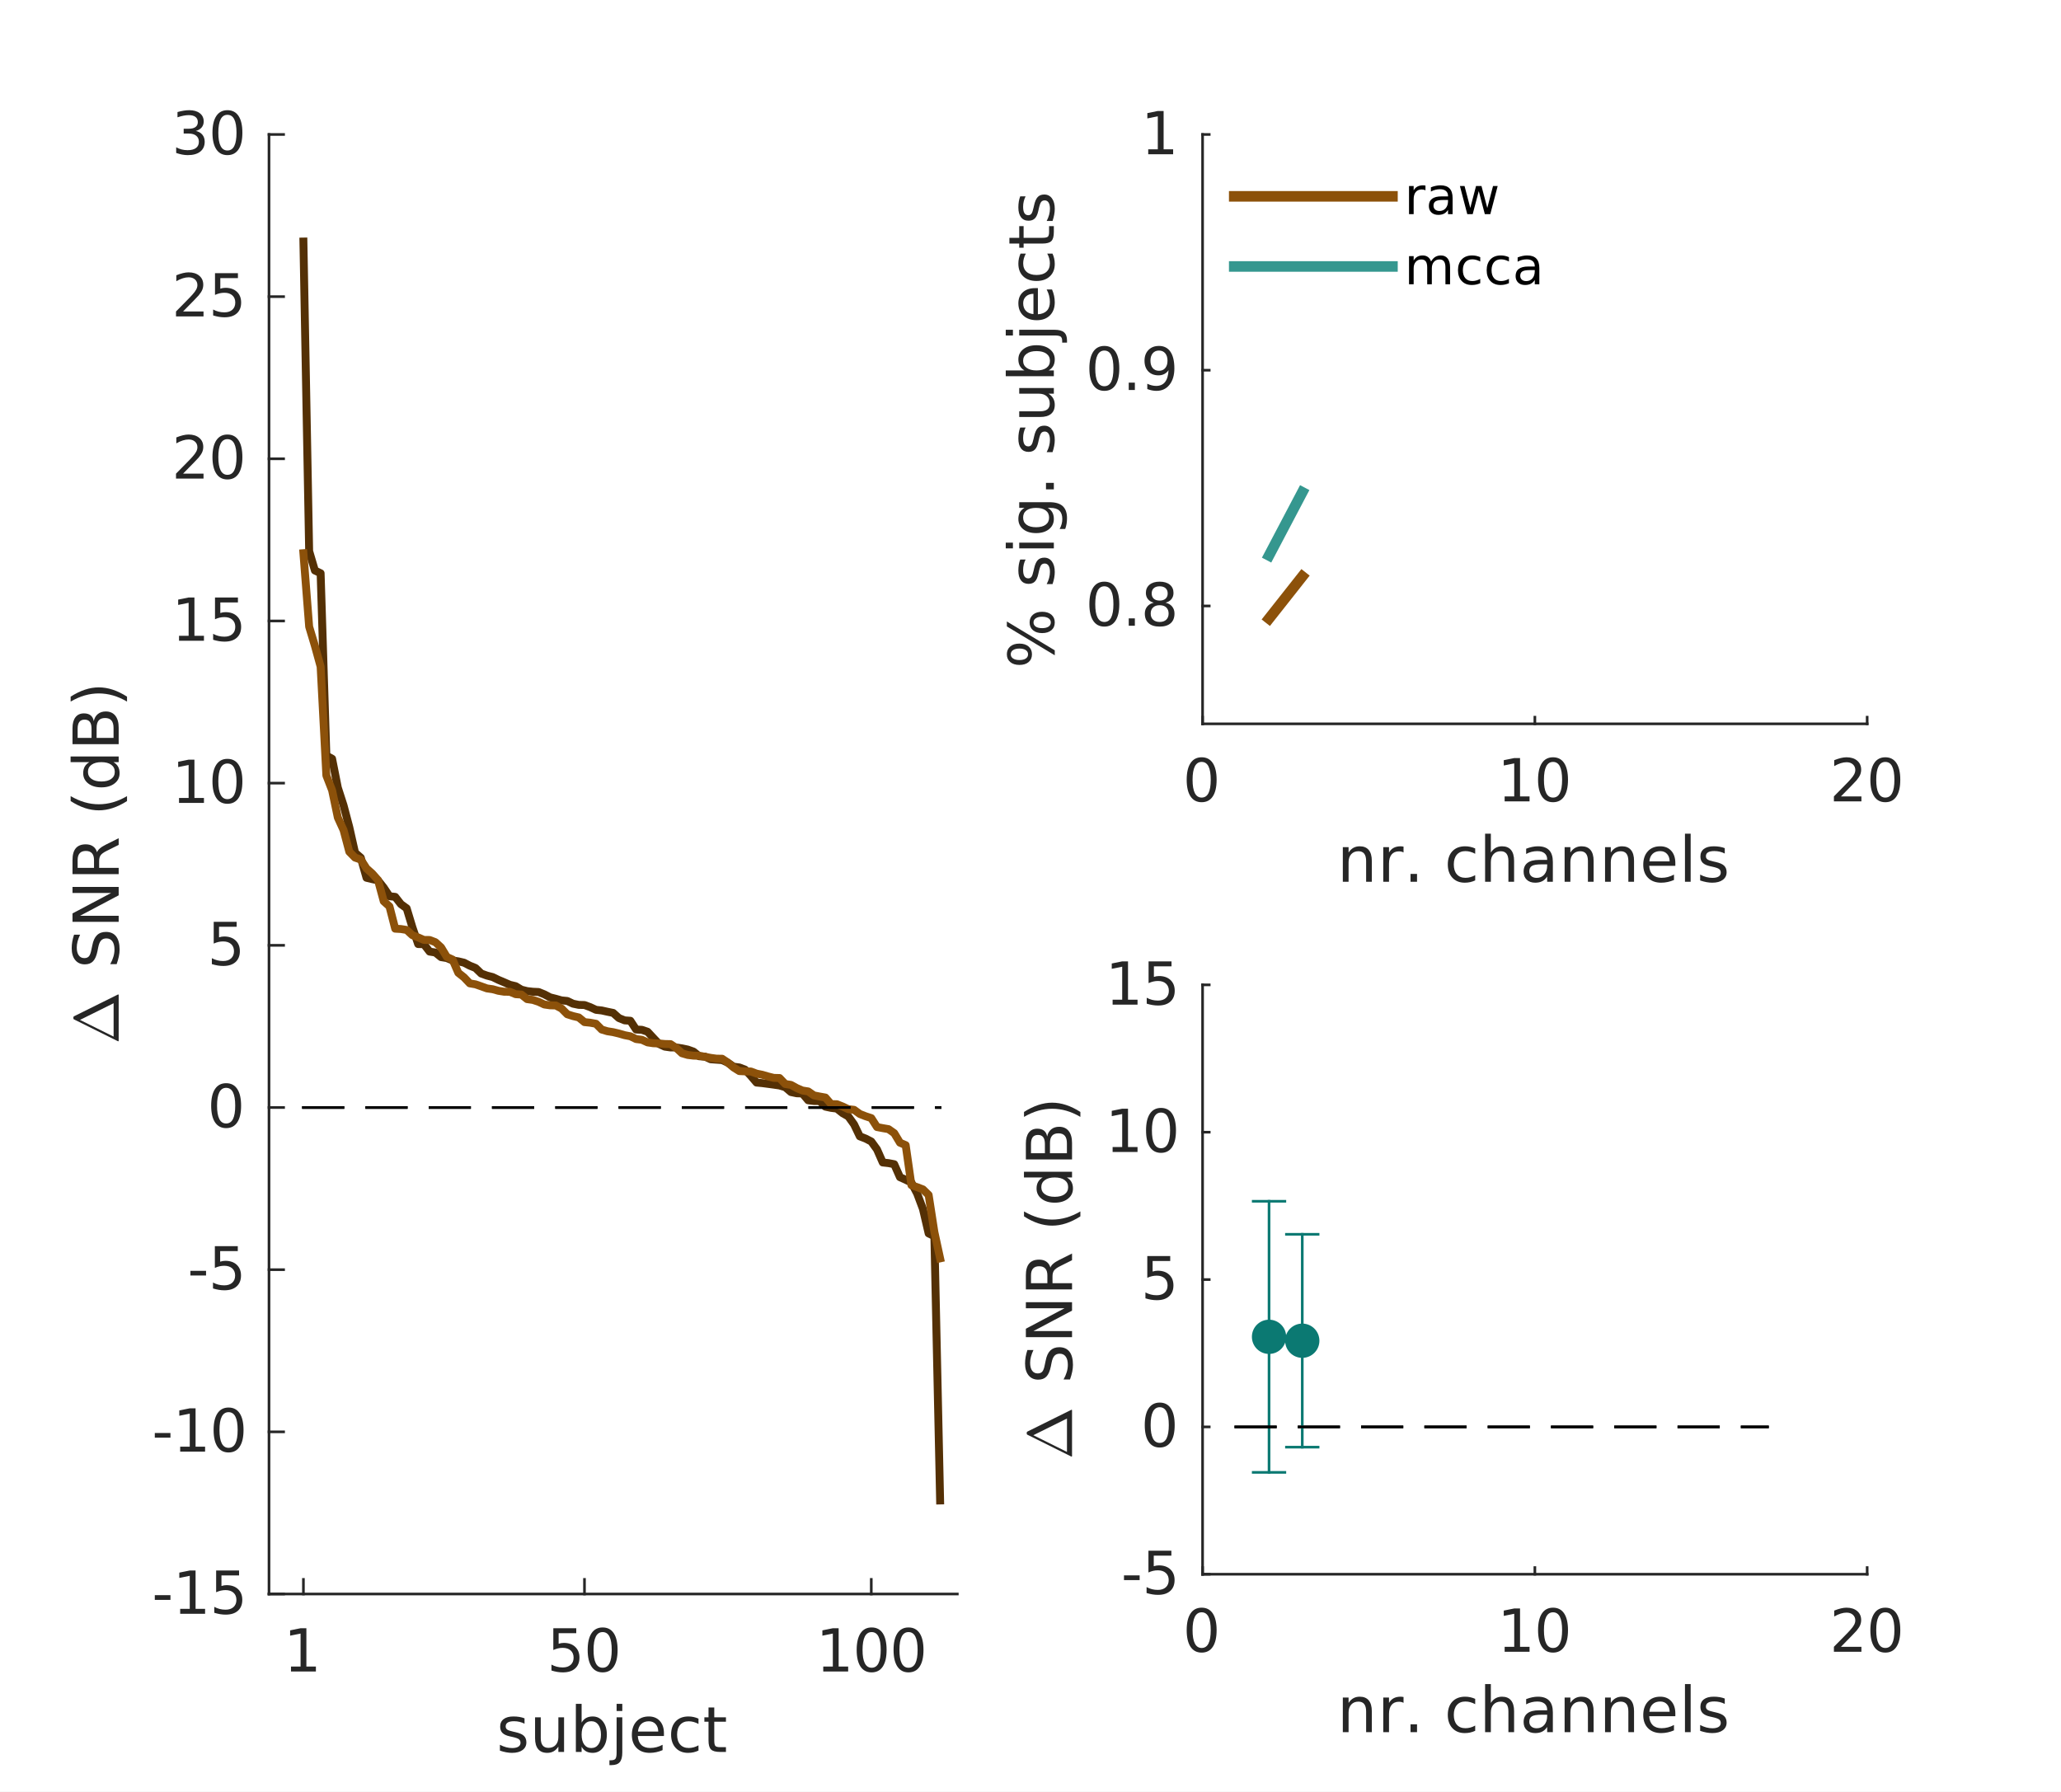 <?xml version="1.0"?>
<!DOCTYPE svg PUBLIC '-//W3C//DTD SVG 1.0//EN'
          'http://www.w3.org/TR/2001/REC-SVG-20010904/DTD/svg10.dtd'>
<svg xmlns:xlink="http://www.w3.org/1999/xlink" style="fill-opacity:1; color-rendering:auto; color-interpolation:auto; text-rendering:auto; stroke:black; stroke-linecap:square; stroke-miterlimit:10; shape-rendering:auto; stroke-opacity:1; fill:black; stroke-dasharray:none; font-weight:normal; stroke-width:1; font-family:'Dialog'; font-style:normal; stroke-linejoin:miter; font-size:12px; stroke-dashoffset:0; image-rendering:auto;" width="521" height="453" xmlns="http://www.w3.org/2000/svg"
><rect width="100%" height="100%" fill="#808080" stroke="none"/><!--Generated by the Batik Graphics2D SVG Generator--><defs id="genericDefs"
  /><g
  ><defs id="defs1"
    ><clipPath clipPathUnits="userSpaceOnUse" id="clipPath1"
      ><path d="M0 0 L521 0 L521 453 L0 453 L0 0 Z"
      /></clipPath
    ></defs
    ><g style="fill:white; stroke:white;"
    ><rect x="0" y="0" width="521" style="clip-path:url(#clipPath1); stroke:none;" height="453"
    /></g
    ><g style="fill:white; text-rendering:optimizeSpeed; color-rendering:optimizeSpeed; image-rendering:optimizeSpeed; shape-rendering:crispEdges; stroke:white; color-interpolation:sRGB;"
    ><rect x="0" width="521" height="453" y="0" style="stroke:none;"
      /><path style="stroke:none;" d="M304 183 L472 183 L472 34 L304 34 Z"
    /></g
    ><g style="fill:rgb(38,38,38); text-rendering:geometricPrecision; image-rendering:optimizeQuality; color-rendering:optimizeQuality; stroke-linejoin:round; stroke:rgb(38,38,38); color-interpolation:linearRGB; stroke-width:0.667;"
    ><line y2="183" style="fill:none;" x1="304" x2="472" y1="183"
      /><line y2="181.32" style="fill:none;" x1="304" x2="304" y1="183"
      /><line y2="181.32" style="fill:none;" x1="388" x2="388" y1="183"
      /><line y2="181.32" style="fill:none;" x1="472" x2="472" y1="183"
    /></g
    ><g transform="translate(304,188.6)" style="font-size:14.667px; fill:rgb(38,38,38); text-rendering:geometricPrecision; image-rendering:optimizeQuality; color-rendering:optimizeQuality; font-family:sans-serif; stroke:rgb(38,38,38); color-interpolation:linearRGB;"
    ><path style="stroke:none;" d="M-0.234 4.031 Q-1.375 4.031 -1.953 5.156 Q-2.531 6.281 -2.531 8.547 Q-2.531 10.797 -1.953 11.922 Q-1.375 13.047 -0.234 13.047 Q0.922 13.047 1.492 11.922 Q2.062 10.797 2.062 8.547 Q2.062 6.281 1.492 5.156 Q0.922 4.031 -0.234 4.031 ZM-0.234 2.859 Q1.609 2.859 2.578 4.32 Q3.547 5.781 3.547 8.547 Q3.547 11.297 2.578 12.758 Q1.609 14.219 -0.234 14.219 Q-2.062 14.219 -3.039 12.758 Q-4.016 11.297 -4.016 8.547 Q-4.016 5.781 -3.039 4.32 Q-2.062 2.859 -0.234 2.859 Z"
    /></g
    ><g transform="translate(388,188.6)" style="font-size:14.667px; fill:rgb(38,38,38); text-rendering:geometricPrecision; image-rendering:optimizeQuality; color-rendering:optimizeQuality; font-family:sans-serif; stroke:rgb(38,38,38); color-interpolation:linearRGB;"
    ><path style="stroke:none;" d="M-7.641 12.75 L-5.219 12.75 L-5.219 4.406 L-7.859 4.938 L-7.859 3.594 L-5.234 3.062 L-3.75 3.062 L-3.75 12.75 L-1.344 12.75 L-1.344 14 L-7.641 14 L-7.641 12.75 ZM4.59 4.031 Q3.45 4.031 2.872 5.156 Q2.293 6.281 2.293 8.547 Q2.293 10.797 2.872 11.922 Q3.45 13.047 4.59 13.047 Q5.747 13.047 6.317 11.922 Q6.887 10.797 6.887 8.547 Q6.887 6.281 6.317 5.156 Q5.747 4.031 4.59 4.031 ZM4.59 2.859 Q6.434 2.859 7.403 4.32 Q8.372 5.781 8.372 8.547 Q8.372 11.297 7.403 12.758 Q6.434 14.219 4.59 14.219 Q2.762 14.219 1.786 12.758 Q0.809 11.297 0.809 8.547 Q0.809 5.781 1.786 4.32 Q2.762 2.859 4.59 2.859 Z"
    /></g
    ><g transform="translate(472,188.6)" style="font-size:14.667px; fill:rgb(38,38,38); text-rendering:geometricPrecision; image-rendering:optimizeQuality; color-rendering:optimizeQuality; font-family:sans-serif; stroke:rgb(38,38,38); color-interpolation:linearRGB;"
    ><path style="stroke:none;" d="M-6.625 12.75 L-1.453 12.75 L-1.453 14 L-8.406 14 L-8.406 12.75 Q-7.562 11.891 -6.109 10.422 Q-4.656 8.953 -4.281 8.516 Q-3.562 7.719 -3.281 7.164 Q-3 6.609 -3 6.078 Q-3 5.203 -3.609 4.656 Q-4.219 4.109 -5.203 4.109 Q-5.906 4.109 -6.68 4.352 Q-7.453 4.594 -8.328 5.094 L-8.328 3.594 Q-7.438 3.234 -6.656 3.047 Q-5.875 2.859 -5.234 2.859 Q-3.531 2.859 -2.523 3.711 Q-1.516 4.562 -1.516 5.984 Q-1.516 6.656 -1.766 7.266 Q-2.016 7.875 -2.688 8.688 Q-2.875 8.906 -3.852 9.922 Q-4.828 10.938 -6.625 12.75 ZM4.59 4.031 Q3.45 4.031 2.872 5.156 Q2.293 6.281 2.293 8.547 Q2.293 10.797 2.872 11.922 Q3.45 13.047 4.59 13.047 Q5.747 13.047 6.317 11.922 Q6.887 10.797 6.887 8.547 Q6.887 6.281 6.317 5.156 Q5.747 4.031 4.59 4.031 ZM4.59 2.859 Q6.434 2.859 7.403 4.32 Q8.372 5.781 8.372 8.547 Q8.372 11.297 7.403 12.758 Q6.434 14.219 4.59 14.219 Q2.762 14.219 1.786 12.758 Q0.809 11.297 0.809 8.547 Q0.809 5.781 1.786 4.32 Q2.762 2.859 4.59 2.859 Z"
    /></g
    ><g transform="translate(388,207.933)" style="font-size:16.133px; fill:rgb(38,38,38); text-rendering:geometricPrecision; image-rendering:optimizeQuality; color-rendering:optimizeQuality; font-family:sans-serif; stroke:rgb(38,38,38); color-interpolation:linearRGB;"
    ><path style="stroke:none;" d="M-41.219 9.719 L-41.219 15 L-42.656 15 L-42.656 9.766 Q-42.656 8.516 -43.141 7.898 Q-43.625 7.281 -44.594 7.281 Q-45.75 7.281 -46.422 8.023 Q-47.094 8.766 -47.094 10.047 L-47.094 15 L-48.547 15 L-48.547 6.25 L-47.094 6.25 L-47.094 7.609 Q-46.578 6.812 -45.883 6.422 Q-45.188 6.031 -44.266 6.031 Q-42.766 6.031 -41.992 6.969 Q-41.219 7.906 -41.219 9.719 ZM-33.202 7.594 Q-33.436 7.453 -33.725 7.383 Q-34.014 7.312 -34.358 7.312 Q-35.577 7.312 -36.225 8.109 Q-36.874 8.906 -36.874 10.391 L-36.874 15 L-38.327 15 L-38.327 6.25 L-36.874 6.25 L-36.874 7.609 Q-36.421 6.812 -35.694 6.422 Q-34.968 6.031 -33.936 6.031 Q-33.78 6.031 -33.6 6.055 Q-33.421 6.078 -33.202 6.109 L-33.202 7.594 ZM-31.432 13.016 L-29.791 13.016 L-29.791 15 L-31.432 15 L-31.432 13.016 ZM-15.087 6.578 L-15.087 7.922 Q-15.696 7.594 -16.313 7.422 Q-16.93 7.25 -17.555 7.25 Q-18.946 7.25 -19.72 8.141 Q-20.493 9.031 -20.493 10.625 Q-20.493 12.234 -19.72 13.117 Q-18.946 14 -17.555 14 Q-16.93 14 -16.313 13.836 Q-15.696 13.672 -15.087 13.328 L-15.087 14.656 Q-15.696 14.938 -16.337 15.086 Q-16.977 15.234 -17.712 15.234 Q-19.68 15.234 -20.845 13.984 Q-22.009 12.734 -22.009 10.625 Q-22.009 8.484 -20.837 7.258 Q-19.665 6.031 -17.618 6.031 Q-16.946 6.031 -16.313 6.172 Q-15.681 6.312 -15.087 6.578 ZM-5.252 9.719 L-5.252 15 L-6.69 15 L-6.69 9.766 Q-6.69 8.516 -7.174 7.898 Q-7.659 7.281 -8.627 7.281 Q-9.784 7.281 -10.456 8.023 Q-11.127 8.766 -11.127 10.047 L-11.127 15 L-12.581 15 L-12.581 2.844 L-11.127 2.844 L-11.127 7.609 Q-10.612 6.812 -9.916 6.422 Q-9.221 6.031 -8.299 6.031 Q-6.799 6.031 -6.026 6.969 Q-5.252 7.906 -5.252 9.719 ZM1.671 10.594 Q-0.064 10.594 -0.736 10.992 Q-1.408 11.391 -1.408 12.359 Q-1.408 13.125 -0.908 13.57 Q-0.408 14.016 0.467 14.016 Q1.655 14.016 2.381 13.172 Q3.108 12.328 3.108 10.922 L3.108 10.594 L1.671 10.594 ZM4.545 10 L4.545 15 L3.108 15 L3.108 13.672 Q2.608 14.469 1.874 14.852 Q1.139 15.234 0.077 15.234 Q-1.267 15.234 -2.056 14.477 Q-2.845 13.719 -2.845 12.453 Q-2.845 10.969 -1.861 10.219 Q-0.876 9.469 1.092 9.469 L3.108 9.469 L3.108 9.328 Q3.108 8.344 2.452 7.797 Q1.796 7.25 0.624 7.25 Q-0.126 7.25 -0.837 7.43 Q-1.548 7.609 -2.204 7.969 L-2.204 6.641 Q-1.423 6.344 -0.681 6.188 Q0.061 6.031 0.764 6.031 Q2.671 6.031 3.608 7.016 Q4.545 8 4.545 10 ZM14.849 9.719 L14.849 15 L13.411 15 L13.411 9.766 Q13.411 8.516 12.927 7.898 Q12.442 7.281 11.474 7.281 Q10.317 7.281 9.646 8.023 Q8.974 8.766 8.974 10.047 L8.974 15 L7.521 15 L7.521 6.25 L8.974 6.25 L8.974 7.609 Q9.489 6.812 10.185 6.422 Q10.88 6.031 11.802 6.031 Q13.302 6.031 14.075 6.969 Q14.849 7.906 14.849 9.719 ZM25.069 9.719 L25.069 15 L23.631 15 L23.631 9.766 Q23.631 8.516 23.147 7.898 Q22.662 7.281 21.694 7.281 Q20.537 7.281 19.865 8.023 Q19.194 8.766 19.194 10.047 L19.194 15 L17.74 15 L17.74 6.25 L19.194 6.25 L19.194 7.609 Q19.709 6.812 20.404 6.422 Q21.1 6.031 22.022 6.031 Q23.522 6.031 24.295 6.969 Q25.069 7.906 25.069 9.719 ZM35.507 10.266 L35.507 10.969 L28.898 10.969 Q28.991 12.453 29.788 13.227 Q30.585 14 32.023 14 Q32.851 14 33.624 13.797 Q34.398 13.594 35.163 13.188 L35.163 14.547 Q34.398 14.875 33.585 15.055 Q32.773 15.234 31.929 15.234 Q29.835 15.234 28.616 14.008 Q27.398 12.781 27.398 10.703 Q27.398 8.562 28.554 7.297 Q29.71 6.031 31.679 6.031 Q33.445 6.031 34.476 7.172 Q35.507 8.312 35.507 10.266 ZM34.07 9.844 Q34.054 8.656 33.406 7.953 Q32.757 7.25 31.695 7.25 Q30.491 7.25 29.773 7.93 Q29.054 8.609 28.945 9.844 L34.07 9.844 ZM37.943 2.844 L39.381 2.844 L39.381 15 L37.943 15 L37.943 2.844 ZM48.002 6.5 L48.002 7.859 Q47.392 7.547 46.736 7.391 Q46.08 7.234 45.377 7.234 Q44.298 7.234 43.767 7.562 Q43.236 7.891 43.236 8.547 Q43.236 9.047 43.619 9.336 Q44.002 9.625 45.158 9.875 L45.642 9.984 Q47.173 10.312 47.822 10.914 Q48.47 11.516 48.47 12.578 Q48.47 13.797 47.502 14.516 Q46.533 15.234 44.845 15.234 Q44.142 15.234 43.384 15.094 Q42.627 14.953 41.783 14.672 L41.783 13.188 Q42.58 13.609 43.353 13.812 Q44.127 14.016 44.877 14.016 Q45.892 14.016 46.439 13.672 Q46.986 13.328 46.986 12.688 Q46.986 12.109 46.595 11.797 Q46.205 11.484 44.861 11.188 L44.361 11.078 Q43.033 10.797 42.439 10.211 Q41.845 9.625 41.845 8.609 Q41.845 7.375 42.72 6.703 Q43.595 6.031 45.205 6.031 Q46.002 6.031 46.705 6.148 Q47.408 6.266 48.002 6.5 Z"
    /></g
    ><g style="fill:rgb(38,38,38); text-rendering:geometricPrecision; image-rendering:optimizeQuality; color-rendering:optimizeQuality; stroke-linejoin:round; stroke:rgb(38,38,38); color-interpolation:linearRGB; stroke-width:0.667;"
    ><line y2="34" style="fill:none;" x1="304" x2="304" y1="183"
      /><line y2="153.2" style="fill:none;" x1="304" x2="305.68" y1="153.2"
      /><line y2="93.6" style="fill:none;" x1="304" x2="305.68" y1="93.6"
      /><line y2="34" style="fill:none;" x1="304" x2="305.68" y1="34"
    /></g
    ><g transform="translate(298.4,153.2)" style="font-size:14.667px; fill:rgb(38,38,38); text-rendering:geometricPrecision; image-rendering:optimizeQuality; color-rendering:optimizeQuality; font-family:sans-serif; stroke:rgb(38,38,38); color-interpolation:linearRGB;"
    ><path style="stroke:none;" d="M-19.234 -4.969 Q-20.375 -4.969 -20.953 -3.844 Q-21.531 -2.719 -21.531 -0.453 Q-21.531 1.797 -20.953 2.922 Q-20.375 4.047 -19.234 4.047 Q-18.078 4.047 -17.508 2.922 Q-16.938 1.797 -16.938 -0.453 Q-16.938 -2.719 -17.508 -3.844 Q-18.078 -4.969 -19.234 -4.969 ZM-19.234 -6.141 Q-17.391 -6.141 -16.422 -4.68 Q-15.453 -3.219 -15.453 -0.453 Q-15.453 2.297 -16.422 3.758 Q-17.391 5.219 -19.234 5.219 Q-21.062 5.219 -22.039 3.758 Q-23.016 2.297 -23.016 -0.453 Q-23.016 -3.219 -22.039 -4.68 Q-21.062 -6.141 -19.234 -6.141 ZM-13.066 3.141 L-11.519 3.141 L-11.519 5 L-13.066 5 L-13.066 3.141 ZM-5.251 -0.188 Q-6.298 -0.188 -6.907 0.375 Q-7.516 0.938 -7.516 1.922 Q-7.516 2.906 -6.907 3.477 Q-6.298 4.047 -5.251 4.047 Q-4.188 4.047 -3.587 3.477 Q-2.985 2.906 -2.985 1.922 Q-2.985 0.938 -3.587 0.375 Q-4.188 -0.188 -5.251 -0.188 ZM-6.735 -0.828 Q-7.673 -1.062 -8.204 -1.711 Q-8.735 -2.359 -8.735 -3.297 Q-8.735 -4.609 -7.806 -5.375 Q-6.876 -6.141 -5.251 -6.141 Q-3.61 -6.141 -2.68 -5.375 Q-1.751 -4.609 -1.751 -3.297 Q-1.751 -2.359 -2.282 -1.711 Q-2.813 -1.062 -3.766 -0.828 Q-2.688 -0.578 -2.095 0.148 Q-1.501 0.875 -1.501 1.922 Q-1.501 3.516 -2.47 4.367 Q-3.438 5.219 -5.251 5.219 Q-7.063 5.219 -8.032 4.367 Q-9.001 3.516 -9.001 1.922 Q-9.001 0.875 -8.399 0.148 Q-7.798 -0.578 -6.735 -0.828 ZM-7.266 -3.156 Q-7.266 -2.312 -6.735 -1.836 Q-6.204 -1.359 -5.251 -1.359 Q-4.298 -1.359 -3.759 -1.836 Q-3.22 -2.312 -3.22 -3.156 Q-3.22 -4.016 -3.759 -4.492 Q-4.298 -4.969 -5.251 -4.969 Q-6.204 -4.969 -6.735 -4.492 Q-7.266 -4.016 -7.266 -3.156 Z"
    /></g
    ><g transform="translate(298.4,93.6)" style="font-size:14.667px; fill:rgb(38,38,38); text-rendering:geometricPrecision; image-rendering:optimizeQuality; color-rendering:optimizeQuality; font-family:sans-serif; stroke:rgb(38,38,38); color-interpolation:linearRGB;"
    ><path style="stroke:none;" d="M-19.234 -4.969 Q-20.375 -4.969 -20.953 -3.844 Q-21.531 -2.719 -21.531 -0.453 Q-21.531 1.797 -20.953 2.922 Q-20.375 4.047 -19.234 4.047 Q-18.078 4.047 -17.508 2.922 Q-16.938 1.797 -16.938 -0.453 Q-16.938 -2.719 -17.508 -3.844 Q-18.078 -4.969 -19.234 -4.969 ZM-19.234 -6.141 Q-17.391 -6.141 -16.422 -4.68 Q-15.453 -3.219 -15.453 -0.453 Q-15.453 2.297 -16.422 3.758 Q-17.391 5.219 -19.234 5.219 Q-21.062 5.219 -22.039 3.758 Q-23.016 2.297 -23.016 -0.453 Q-23.016 -3.219 -22.039 -4.68 Q-21.062 -6.141 -19.234 -6.141 ZM-13.066 3.141 L-11.519 3.141 L-11.519 5 L-13.066 5 L-13.066 3.141 ZM-8.376 4.766 L-8.376 3.422 Q-7.813 3.688 -7.243 3.828 Q-6.673 3.969 -6.126 3.969 Q-4.657 3.969 -3.884 2.984 Q-3.11 2 -3.001 -0.016 Q-3.423 0.625 -4.079 0.961 Q-4.735 1.297 -5.516 1.297 Q-7.157 1.297 -8.118 0.305 Q-9.079 -0.688 -9.079 -2.406 Q-9.079 -4.094 -8.079 -5.117 Q-7.079 -6.141 -5.423 -6.141 Q-3.532 -6.141 -2.532 -4.68 Q-1.532 -3.219 -1.532 -0.453 Q-1.532 2.125 -2.759 3.672 Q-3.985 5.219 -6.048 5.219 Q-6.61 5.219 -7.181 5.109 Q-7.751 5 -8.376 4.766 ZM-5.423 0.141 Q-4.423 0.141 -3.845 -0.539 Q-3.266 -1.219 -3.266 -2.406 Q-3.266 -3.594 -3.845 -4.281 Q-4.423 -4.969 -5.423 -4.969 Q-6.423 -4.969 -7.001 -4.281 Q-7.579 -3.594 -7.579 -2.406 Q-7.579 -1.219 -7.001 -0.539 Q-6.423 0.141 -5.423 0.141 Z"
    /></g
    ><g transform="translate(298.4,34)" style="font-size:14.667px; fill:rgb(38,38,38); text-rendering:geometricPrecision; image-rendering:optimizeQuality; color-rendering:optimizeQuality; font-family:sans-serif; stroke:rgb(38,38,38); color-interpolation:linearRGB;"
    ><path style="stroke:none;" d="M-8.141 3.75 L-5.719 3.75 L-5.719 -4.594 L-8.359 -4.062 L-8.359 -5.406 L-5.734 -5.938 L-4.25 -5.938 L-4.25 3.75 L-1.844 3.75 L-1.844 5 L-8.141 5 L-8.141 3.75 Z"
    /></g
    ><g transform="translate(270.4,108.5) rotate(-90)" style="font-size:16.133px; fill:rgb(38,38,38); text-rendering:geometricPrecision; image-rendering:optimizeQuality; color-rendering:optimizeQuality; font-family:sans-serif; stroke:rgb(38,38,38); color-interpolation:linearRGB;"
    ><path style="stroke:none;" d="M-48.859 -9.141 Q-49.547 -9.141 -49.93 -8.562 Q-50.312 -7.984 -50.312 -6.953 Q-50.312 -5.938 -49.93 -5.352 Q-49.547 -4.766 -48.859 -4.766 Q-48.203 -4.766 -47.812 -5.352 Q-47.422 -5.938 -47.422 -6.953 Q-47.422 -7.969 -47.812 -8.555 Q-48.203 -9.141 -48.859 -9.141 ZM-48.859 -10.125 Q-47.625 -10.125 -46.898 -9.266 Q-46.172 -8.406 -46.172 -6.953 Q-46.172 -5.484 -46.906 -4.625 Q-47.641 -3.766 -48.859 -3.766 Q-50.109 -3.766 -50.836 -4.625 Q-51.562 -5.484 -51.562 -6.953 Q-51.562 -8.422 -50.836 -9.273 Q-50.109 -10.125 -48.859 -10.125 ZM-56.922 -14.891 Q-57.594 -14.891 -57.984 -14.305 Q-58.375 -13.719 -58.375 -12.703 Q-58.375 -11.672 -57.992 -11.094 Q-57.609 -10.516 -56.922 -10.516 Q-56.25 -10.516 -55.859 -11.094 Q-55.469 -11.672 -55.469 -12.703 Q-55.469 -13.719 -55.859 -14.305 Q-56.25 -14.891 -56.922 -14.891 ZM-49.875 -15.875 L-48.625 -15.875 L-55.922 -3.766 L-57.172 -3.766 L-49.875 -15.875 ZM-56.922 -15.875 Q-55.688 -15.875 -54.953 -15.023 Q-54.219 -14.172 -54.219 -12.703 Q-54.219 -11.234 -54.953 -10.383 Q-55.688 -9.531 -56.922 -9.531 Q-58.172 -9.531 -58.891 -10.383 Q-59.609 -11.234 -59.609 -12.703 Q-59.609 -14.156 -58.883 -15.016 Q-58.156 -15.875 -56.922 -15.875 ZM-32.959 -12.5 L-32.959 -11.141 Q-33.568 -11.453 -34.224 -11.609 Q-34.881 -11.766 -35.584 -11.766 Q-36.662 -11.766 -37.193 -11.438 Q-37.724 -11.109 -37.724 -10.453 Q-37.724 -9.953 -37.342 -9.664 Q-36.959 -9.375 -35.802 -9.125 L-35.318 -9.016 Q-33.787 -8.688 -33.138 -8.086 Q-32.49 -7.484 -32.49 -6.422 Q-32.49 -5.203 -33.459 -4.484 Q-34.427 -3.766 -36.115 -3.766 Q-36.818 -3.766 -37.576 -3.906 Q-38.334 -4.047 -39.177 -4.328 L-39.177 -5.812 Q-38.381 -5.391 -37.607 -5.188 Q-36.834 -4.984 -36.084 -4.984 Q-35.068 -4.984 -34.521 -5.328 Q-33.974 -5.672 -33.974 -6.312 Q-33.974 -6.891 -34.365 -7.203 Q-34.756 -7.516 -36.099 -7.812 L-36.599 -7.922 Q-37.927 -8.203 -38.521 -8.789 Q-39.115 -9.375 -39.115 -10.391 Q-39.115 -11.625 -38.24 -12.297 Q-37.365 -12.969 -35.756 -12.969 Q-34.959 -12.969 -34.256 -12.852 Q-33.552 -12.734 -32.959 -12.5 ZM-30.136 -12.75 L-28.698 -12.75 L-28.698 -4 L-30.136 -4 L-30.136 -12.75 ZM-30.136 -16.156 L-28.698 -16.156 L-28.698 -14.344 L-30.136 -14.344 L-30.136 -16.156 ZM-19.906 -8.484 Q-19.906 -10.047 -20.546 -10.906 Q-21.187 -11.766 -22.359 -11.766 Q-23.515 -11.766 -24.156 -10.906 Q-24.796 -10.047 -24.796 -8.484 Q-24.796 -6.922 -24.156 -6.062 Q-23.515 -5.203 -22.359 -5.203 Q-21.187 -5.203 -20.546 -6.062 Q-19.906 -6.922 -19.906 -8.484 ZM-18.468 -5.094 Q-18.468 -2.844 -19.46 -1.758 Q-20.453 -0.672 -22.5 -0.672 Q-23.25 -0.672 -23.921 -0.781 Q-24.593 -0.891 -25.234 -1.125 L-25.234 -2.531 Q-24.593 -2.188 -23.976 -2.023 Q-23.359 -1.859 -22.718 -1.859 Q-21.312 -1.859 -20.609 -2.594 Q-19.906 -3.328 -19.906 -4.828 L-19.906 -5.547 Q-20.343 -4.766 -21.038 -4.383 Q-21.734 -4 -22.703 -4 Q-24.312 -4 -25.296 -5.227 Q-26.281 -6.453 -26.281 -8.484 Q-26.281 -10.516 -25.296 -11.742 Q-24.312 -12.969 -22.703 -12.969 Q-21.734 -12.969 -21.038 -12.586 Q-20.343 -12.203 -19.906 -11.422 L-19.906 -12.75 L-18.468 -12.75 L-18.468 -5.094 ZM-15.217 -5.984 L-13.576 -5.984 L-13.576 -4 L-15.217 -4 L-15.217 -5.984 ZM0.409 -12.5 L0.409 -11.141 Q-0.2 -11.453 -0.856 -11.609 Q-1.512 -11.766 -2.216 -11.766 Q-3.294 -11.766 -3.825 -11.438 Q-4.356 -11.109 -4.356 -10.453 Q-4.356 -9.953 -3.973 -9.664 Q-3.591 -9.375 -2.434 -9.125 L-1.95 -9.016 Q-0.419 -8.688 0.23 -8.086 Q0.878 -7.484 0.878 -6.422 Q0.878 -5.203 -0.091 -4.484 Q-1.059 -3.766 -2.747 -3.766 Q-3.45 -3.766 -4.208 -3.906 Q-4.966 -4.047 -5.809 -4.328 L-5.809 -5.812 Q-5.013 -5.391 -4.239 -5.188 Q-3.466 -4.984 -2.716 -4.984 Q-1.7 -4.984 -1.153 -5.328 Q-0.606 -5.672 -0.606 -6.312 Q-0.606 -6.891 -0.997 -7.203 Q-1.387 -7.516 -2.731 -7.812 L-3.231 -7.922 Q-4.559 -8.203 -5.153 -8.789 Q-5.747 -9.375 -5.747 -10.391 Q-5.747 -11.625 -4.872 -12.297 Q-3.997 -12.969 -2.388 -12.969 Q-1.591 -12.969 -0.887 -12.852 Q-0.184 -12.734 0.409 -12.5 ZM3.076 -7.453 L3.076 -12.75 L4.513 -12.75 L4.513 -7.516 Q4.513 -6.266 4.998 -5.648 Q5.482 -5.031 6.451 -5.031 Q7.623 -5.031 8.295 -5.773 Q8.967 -6.516 8.967 -7.797 L8.967 -12.75 L10.404 -12.75 L10.404 -4 L8.967 -4 L8.967 -5.344 Q8.451 -4.547 7.756 -4.156 Q7.06 -3.766 6.154 -3.766 Q4.638 -3.766 3.857 -4.711 Q3.076 -5.656 3.076 -7.453 ZM19.733 -8.375 Q19.733 -9.953 19.077 -10.859 Q18.421 -11.766 17.28 -11.766 Q16.14 -11.766 15.491 -10.859 Q14.843 -9.953 14.843 -8.375 Q14.843 -6.781 15.491 -5.883 Q16.14 -4.984 17.28 -4.984 Q18.421 -4.984 19.077 -5.883 Q19.733 -6.781 19.733 -8.375 ZM14.843 -11.422 Q15.296 -12.203 15.983 -12.586 Q16.671 -12.969 17.64 -12.969 Q19.233 -12.969 20.226 -11.703 Q21.218 -10.438 21.218 -8.375 Q21.218 -6.312 20.226 -5.039 Q19.233 -3.766 17.64 -3.766 Q16.671 -3.766 15.983 -4.148 Q15.296 -4.531 14.843 -5.312 L14.843 -4 L13.39 -4 L13.39 -16.156 L14.843 -16.156 L14.843 -11.422 ZM23.688 -12.75 L25.125 -12.75 L25.125 -3.844 Q25.125 -2.172 24.485 -1.422 Q23.844 -0.672 22.438 -0.672 L21.875 -0.672 L21.875 -1.891 L22.266 -1.891 Q23.094 -1.891 23.391 -2.266 Q23.688 -2.641 23.688 -3.844 L23.688 -12.75 ZM23.688 -16.156 L25.125 -16.156 L25.125 -14.344 L23.688 -14.344 L23.688 -16.156 ZM35.652 -8.734 L35.652 -8.031 L29.043 -8.031 Q29.137 -6.547 29.933 -5.773 Q30.73 -5 32.168 -5 Q32.996 -5 33.769 -5.203 Q34.543 -5.406 35.308 -5.812 L35.308 -4.453 Q34.543 -4.125 33.73 -3.945 Q32.918 -3.766 32.074 -3.766 Q29.98 -3.766 28.762 -4.992 Q27.543 -6.219 27.543 -8.297 Q27.543 -10.438 28.699 -11.703 Q29.855 -12.969 31.824 -12.969 Q33.59 -12.969 34.621 -11.828 Q35.652 -10.688 35.652 -8.734 ZM34.215 -9.156 Q34.199 -10.344 33.551 -11.047 Q32.902 -11.75 31.84 -11.75 Q30.637 -11.75 29.918 -11.07 Q29.199 -10.391 29.09 -9.156 L34.215 -9.156 ZM44.385 -12.422 L44.385 -11.078 Q43.776 -11.406 43.159 -11.578 Q42.542 -11.75 41.917 -11.75 Q40.526 -11.75 39.752 -10.859 Q38.979 -9.969 38.979 -8.375 Q38.979 -6.766 39.752 -5.883 Q40.526 -5 41.917 -5 Q42.542 -5 43.159 -5.164 Q43.776 -5.328 44.385 -5.672 L44.385 -4.344 Q43.776 -4.062 43.135 -3.914 Q42.495 -3.766 41.76 -3.766 Q39.792 -3.766 38.627 -5.016 Q37.463 -6.266 37.463 -8.375 Q37.463 -10.516 38.635 -11.742 Q39.807 -12.969 41.854 -12.969 Q42.526 -12.969 43.159 -12.828 Q43.792 -12.688 44.385 -12.422 ZM48.376 -15.234 L48.376 -12.75 L51.329 -12.75 L51.329 -11.641 L48.376 -11.641 L48.376 -6.891 Q48.376 -5.812 48.665 -5.508 Q48.954 -5.203 49.86 -5.203 L51.329 -5.203 L51.329 -4 L49.86 -4 Q48.188 -4 47.556 -4.625 Q46.923 -5.25 46.923 -6.891 L46.923 -11.641 L45.876 -11.641 L45.876 -12.75 L46.923 -12.75 L46.923 -15.234 L48.376 -15.234 ZM58.855 -12.5 L58.855 -11.141 Q58.245 -11.453 57.589 -11.609 Q56.933 -11.766 56.23 -11.766 Q55.151 -11.766 54.62 -11.438 Q54.089 -11.109 54.089 -10.453 Q54.089 -9.953 54.472 -9.664 Q54.855 -9.375 56.011 -9.125 L56.495 -9.016 Q58.026 -8.688 58.675 -8.086 Q59.323 -7.484 59.323 -6.422 Q59.323 -5.203 58.355 -4.484 Q57.386 -3.766 55.698 -3.766 Q54.995 -3.766 54.237 -3.906 Q53.48 -4.047 52.636 -4.328 L52.636 -5.812 Q53.433 -5.391 54.206 -5.188 Q54.98 -4.984 55.73 -4.984 Q56.745 -4.984 57.292 -5.328 Q57.839 -5.672 57.839 -6.312 Q57.839 -6.891 57.448 -7.203 Q57.058 -7.516 55.714 -7.812 L55.214 -7.922 Q53.886 -8.203 53.292 -8.789 Q52.698 -9.375 52.698 -10.391 Q52.698 -11.625 53.573 -12.297 Q54.448 -12.969 56.058 -12.969 Q56.855 -12.969 57.558 -12.852 Q58.261 -12.734 58.855 -12.5 Z"
    /></g
    ><g style="stroke-linecap:butt; fill:rgb(53,151,143); text-rendering:geometricPrecision; image-rendering:optimizeQuality; color-rendering:optimizeQuality; stroke-linejoin:round; stroke:rgb(53,151,143); color-interpolation:linearRGB; stroke-width:2.667;"
    ><line y2="124.464" style="fill:none;" x1="320.8" x2="329.2" y1="140.429"
      /><line x1="320.8" x2="329.2" y1="156.393" style="fill:none; stroke:rgb(140,81,10);" y2="145.75"
    /></g
    ><g transform="translate(355,49.636)" style="font-size:13.2px; text-rendering:geometricPrecision; color-rendering:optimizeQuality; image-rendering:optimizeQuality; font-family:sans-serif; color-interpolation:linearRGB;"
    ><path style="stroke:none;" d="M5.344 -1.516 Q5.141 -1.625 4.914 -1.68 Q4.688 -1.734 4.406 -1.734 Q3.422 -1.734 2.891 -1.094 Q2.359 -0.453 2.359 0.75 L2.359 4.5 L1.188 4.5 L1.188 -2.609 L2.359 -2.609 L2.359 -1.5 Q2.719 -2.156 3.312 -2.469 Q3.906 -2.781 4.75 -2.781 Q4.875 -2.781 5.016 -2.766 Q5.156 -2.75 5.344 -2.719 L5.344 -1.516 ZM9.875 0.922 Q8.469 0.922 7.922 1.25 Q7.375 1.578 7.375 2.359 Q7.375 2.969 7.781 3.336 Q8.187 3.703 8.891 3.703 Q9.859 3.703 10.453 3.016 Q11.047 2.328 11.047 1.188 L11.047 0.922 L9.875 0.922 ZM12.203 0.438 L12.203 4.5 L11.047 4.5 L11.047 3.422 Q10.641 4.062 10.047 4.375 Q9.453 4.688 8.578 4.688 Q7.484 4.688 6.844 4.07 Q6.203 3.453 6.203 2.438 Q6.203 1.234 7.008 0.625 Q7.812 0.016 9.406 0.016 L11.047 0.016 L11.047 -0.109 Q11.047 -0.906 10.516 -1.352 Q9.984 -1.797 9.016 -1.797 Q8.406 -1.797 7.828 -1.648 Q7.25 -1.5 6.719 -1.203 L6.719 -2.281 Q7.359 -2.531 7.969 -2.656 Q8.578 -2.781 9.141 -2.781 Q10.687 -2.781 11.445 -1.984 Q12.203 -1.188 12.203 0.438 ZM14.05 -2.609 L15.222 -2.609 L16.675 2.938 L18.128 -2.609 L19.503 -2.609 L20.972 2.938 L22.425 -2.609 L23.597 -2.609 L21.737 4.5 L20.347 4.5 L18.816 -1.328 L17.284 4.5 L15.909 4.5 L14.05 -2.609 Z"
    /></g
    ><g style="stroke-linecap:butt; fill:rgb(140,81,10); text-rendering:geometricPrecision; image-rendering:optimizeQuality; color-rendering:optimizeQuality; stroke-linejoin:round; stroke:rgb(140,81,10); color-interpolation:linearRGB; stroke-width:2.667;"
    ><line y2="49.636" style="fill:none;" x1="312" x2="352" y1="49.636"
    /></g
    ><g transform="translate(355,67.364)" style="font-size:13.2px; text-rendering:geometricPrecision; color-rendering:optimizeQuality; image-rendering:optimizeQuality; font-family:sans-serif; color-interpolation:linearRGB;"
    ><path style="stroke:none;" d="M6.766 -1.25 Q7.203 -2.031 7.812 -2.406 Q8.422 -2.781 9.25 -2.781 Q10.359 -2.781 10.961 -2 Q11.562 -1.219 11.562 0.203 L11.562 4.5 L10.391 4.5 L10.391 0.25 Q10.391 -0.781 10.023 -1.273 Q9.656 -1.766 8.922 -1.766 Q8.016 -1.766 7.484 -1.164 Q6.953 -0.562 6.953 0.484 L6.953 4.5 L5.781 4.5 L5.781 0.25 Q5.781 -0.781 5.422 -1.273 Q5.062 -1.766 4.297 -1.766 Q3.406 -1.766 2.883 -1.156 Q2.359 -0.547 2.359 0.484 L2.359 4.5 L1.188 4.5 L1.188 -2.609 L2.359 -2.609 L2.359 -1.5 Q2.75 -2.156 3.312 -2.469 Q3.875 -2.781 4.641 -2.781 Q5.422 -2.781 5.961 -2.391 Q6.5 -2 6.766 -1.25 ZM19.19 -2.344 L19.19 -1.25 Q18.69 -1.516 18.19 -1.656 Q17.69 -1.797 17.19 -1.797 Q16.049 -1.797 15.424 -1.07 Q14.799 -0.344 14.799 0.953 Q14.799 2.25 15.424 2.969 Q16.049 3.688 17.19 3.688 Q17.69 3.688 18.19 3.555 Q18.69 3.422 19.19 3.141 L19.19 4.234 Q18.706 4.453 18.182 4.57 Q17.659 4.688 17.065 4.688 Q15.456 4.688 14.51 3.68 Q13.565 2.672 13.565 0.953 Q13.565 -0.781 14.518 -1.781 Q15.471 -2.781 17.143 -2.781 Q17.674 -2.781 18.19 -2.672 Q18.706 -2.562 19.19 -2.344 ZM26.441 -2.344 L26.441 -1.25 Q25.941 -1.516 25.441 -1.656 Q24.941 -1.797 24.441 -1.797 Q23.3 -1.797 22.675 -1.07 Q22.05 -0.344 22.05 0.953 Q22.05 2.25 22.675 2.969 Q23.3 3.688 24.441 3.688 Q24.941 3.688 25.441 3.555 Q25.941 3.422 26.441 3.141 L26.441 4.234 Q25.956 4.453 25.433 4.57 Q24.909 4.688 24.316 4.688 Q22.706 4.688 21.761 3.68 Q20.816 2.672 20.816 0.953 Q20.816 -0.781 21.769 -1.781 Q22.722 -2.781 24.394 -2.781 Q24.925 -2.781 25.441 -2.672 Q25.956 -2.562 26.441 -2.344 ZM31.8 0.922 Q30.394 0.922 29.847 1.25 Q29.3 1.578 29.3 2.359 Q29.3 2.969 29.707 3.336 Q30.113 3.703 30.816 3.703 Q31.785 3.703 32.379 3.016 Q32.972 2.328 32.972 1.188 L32.972 0.922 L31.8 0.922 ZM34.129 0.438 L34.129 4.5 L32.972 4.5 L32.972 3.422 Q32.566 4.062 31.972 4.375 Q31.379 4.688 30.504 4.688 Q29.41 4.688 28.769 4.07 Q28.129 3.453 28.129 2.438 Q28.129 1.234 28.933 0.625 Q29.738 0.016 31.332 0.016 L32.972 0.016 L32.972 -0.109 Q32.972 -0.906 32.441 -1.352 Q31.91 -1.797 30.941 -1.797 Q30.332 -1.797 29.754 -1.648 Q29.175 -1.5 28.644 -1.203 L28.644 -2.281 Q29.285 -2.531 29.894 -2.656 Q30.504 -2.781 31.066 -2.781 Q32.613 -2.781 33.371 -1.984 Q34.129 -1.188 34.129 0.438 Z"
    /></g
    ><g style="stroke-linecap:butt; fill:rgb(53,151,143); text-rendering:geometricPrecision; image-rendering:optimizeQuality; color-rendering:optimizeQuality; stroke-linejoin:round; stroke:rgb(53,151,143); color-interpolation:linearRGB; stroke-width:2.667;"
    ><line y2="67.364" style="fill:none;" x1="312" x2="352" y1="67.364"
    /></g
    ><g style="fill:white; text-rendering:optimizeSpeed; color-rendering:optimizeSpeed; image-rendering:optimizeSpeed; shape-rendering:crispEdges; stroke:white; color-interpolation:sRGB;"
    ><path style="stroke:none;" d="M68 403 L242 403 L242 34 L68 34 Z"
    /></g
    ><g style="fill:rgb(38,38,38); text-rendering:geometricPrecision; image-rendering:optimizeQuality; color-rendering:optimizeQuality; stroke-linejoin:round; stroke:rgb(38,38,38); color-interpolation:linearRGB; stroke-width:0.667;"
    ><line y2="403" style="fill:none;" x1="68" x2="242" y1="403"
      /><line y2="399.31" style="fill:none;" x1="76.7" x2="76.7" y1="403"
      /><line y2="399.31" style="fill:none;" x1="147.75" x2="147.75" y1="403"
      /><line y2="399.31" style="fill:none;" x1="220.25" x2="220.25" y1="403"
    /></g
    ><g transform="translate(76.7,408.6)" style="font-size:14.667px; fill:rgb(38,38,38); text-rendering:geometricPrecision; image-rendering:optimizeQuality; color-rendering:optimizeQuality; font-family:sans-serif; stroke:rgb(38,38,38); color-interpolation:linearRGB;"
    ><path style="stroke:none;" d="M-3.141 12.75 L-0.719 12.75 L-0.719 4.406 L-3.359 4.938 L-3.359 3.594 L-0.734 3.062 L0.75 3.062 L0.75 12.75 L3.156 12.75 L3.156 14 L-3.141 14 L-3.141 12.75 Z"
    /></g
    ><g transform="translate(147.75,408.6)" style="font-size:14.667px; fill:rgb(38,38,38); text-rendering:geometricPrecision; image-rendering:optimizeQuality; color-rendering:optimizeQuality; font-family:sans-serif; stroke:rgb(38,38,38); color-interpolation:linearRGB;"
    ><path style="stroke:none;" d="M-7.875 3.062 L-2.078 3.062 L-2.078 4.312 L-6.531 4.312 L-6.531 6.984 Q-6.203 6.875 -5.883 6.82 Q-5.562 6.766 -5.234 6.766 Q-3.406 6.766 -2.336 7.773 Q-1.266 8.781 -1.266 10.484 Q-1.266 12.25 -2.367 13.234 Q-3.469 14.219 -5.469 14.219 Q-6.156 14.219 -6.867 14.102 Q-7.578 13.984 -8.344 13.75 L-8.344 12.25 Q-7.688 12.609 -6.984 12.789 Q-6.281 12.969 -5.5 12.969 Q-4.219 12.969 -3.484 12.305 Q-2.75 11.641 -2.75 10.484 Q-2.75 9.344 -3.484 8.68 Q-4.219 8.016 -5.5 8.016 Q-6.094 8.016 -6.68 8.148 Q-7.266 8.281 -7.875 8.562 L-7.875 3.062 ZM4.59 4.031 Q3.45 4.031 2.872 5.156 Q2.293 6.281 2.293 8.547 Q2.293 10.797 2.872 11.922 Q3.45 13.047 4.59 13.047 Q5.747 13.047 6.317 11.922 Q6.887 10.797 6.887 8.547 Q6.887 6.281 6.317 5.156 Q5.747 4.031 4.59 4.031 ZM4.59 2.859 Q6.434 2.859 7.403 4.32 Q8.372 5.781 8.372 8.547 Q8.372 11.297 7.403 12.758 Q6.434 14.219 4.59 14.219 Q2.762 14.219 1.786 12.758 Q0.809 11.297 0.809 8.547 Q0.809 5.781 1.786 4.32 Q2.762 2.859 4.59 2.859 Z"
    /></g
    ><g transform="translate(220.25,408.6)" style="font-size:14.667px; fill:rgb(38,38,38); text-rendering:geometricPrecision; image-rendering:optimizeQuality; color-rendering:optimizeQuality; font-family:sans-serif; stroke:rgb(38,38,38); color-interpolation:linearRGB;"
    ><path style="stroke:none;" d="M-12.141 12.75 L-9.719 12.75 L-9.719 4.406 L-12.359 4.938 L-12.359 3.594 L-9.734 3.062 L-8.25 3.062 L-8.25 12.75 L-5.844 12.75 L-5.844 14 L-12.141 14 L-12.141 12.75 ZM0.09 4.031 Q-1.05 4.031 -1.628 5.156 Q-2.207 6.281 -2.207 8.547 Q-2.207 10.797 -1.628 11.922 Q-1.05 13.047 0.09 13.047 Q1.247 13.047 1.817 11.922 Q2.387 10.797 2.387 8.547 Q2.387 6.281 1.817 5.156 Q1.247 4.031 0.09 4.031 ZM0.09 2.859 Q1.934 2.859 2.903 4.32 Q3.872 5.781 3.872 8.547 Q3.872 11.297 2.903 12.758 Q1.934 14.219 0.09 14.219 Q-1.738 14.219 -2.714 12.758 Q-3.691 11.297 -3.691 8.547 Q-3.691 5.781 -2.714 4.32 Q-1.738 2.859 0.09 2.859 ZM9.415 4.031 Q8.274 4.031 7.696 5.156 Q7.118 6.281 7.118 8.547 Q7.118 10.797 7.696 11.922 Q8.274 13.047 9.415 13.047 Q10.571 13.047 11.142 11.922 Q11.712 10.797 11.712 8.547 Q11.712 6.281 11.142 5.156 Q10.571 4.031 9.415 4.031 ZM9.415 2.859 Q11.259 2.859 12.228 4.32 Q13.196 5.781 13.196 8.547 Q13.196 11.297 12.228 12.758 Q11.259 14.219 9.415 14.219 Q7.587 14.219 6.61 12.758 Q5.634 11.297 5.634 8.547 Q5.634 5.781 6.61 4.32 Q7.587 2.859 9.415 2.859 Z"
    /></g
    ><g transform="translate(155,427.933)" style="font-size:16.133px; fill:rgb(38,38,38); text-rendering:geometricPrecision; image-rendering:optimizeQuality; color-rendering:optimizeQuality; font-family:sans-serif; stroke:rgb(38,38,38); color-interpolation:linearRGB;"
    ><path style="stroke:none;" d="M-22.406 6.5 L-22.406 7.859 Q-23.016 7.547 -23.672 7.391 Q-24.328 7.234 -25.031 7.234 Q-26.109 7.234 -26.641 7.562 Q-27.172 7.891 -27.172 8.547 Q-27.172 9.047 -26.789 9.336 Q-26.406 9.625 -25.25 9.875 L-24.766 9.984 Q-23.234 10.312 -22.586 10.914 Q-21.938 11.516 -21.938 12.578 Q-21.938 13.797 -22.906 14.516 Q-23.875 15.234 -25.562 15.234 Q-26.266 15.234 -27.023 15.094 Q-27.781 14.953 -28.625 14.672 L-28.625 13.188 Q-27.828 13.609 -27.055 13.812 Q-26.281 14.016 -25.531 14.016 Q-24.516 14.016 -23.969 13.672 Q-23.422 13.328 -23.422 12.688 Q-23.422 12.109 -23.812 11.797 Q-24.203 11.484 -25.547 11.188 L-26.047 11.078 Q-27.375 10.797 -27.969 10.211 Q-28.562 9.625 -28.562 8.609 Q-28.562 7.375 -27.688 6.703 Q-26.812 6.031 -25.203 6.031 Q-24.406 6.031 -23.703 6.148 Q-23 6.266 -22.406 6.5 ZM-19.74 11.547 L-19.74 6.25 L-18.302 6.25 L-18.302 11.484 Q-18.302 12.734 -17.818 13.352 Q-17.333 13.969 -16.365 13.969 Q-15.193 13.969 -14.521 13.227 Q-13.849 12.484 -13.849 11.203 L-13.849 6.25 L-12.411 6.25 L-12.411 15 L-13.849 15 L-13.849 13.656 Q-14.365 14.453 -15.06 14.844 Q-15.755 15.234 -16.661 15.234 Q-18.177 15.234 -18.958 14.289 Q-19.74 13.344 -19.74 11.547 ZM-3.082 10.625 Q-3.082 9.047 -3.739 8.141 Q-4.395 7.234 -5.535 7.234 Q-6.676 7.234 -7.324 8.141 Q-7.973 9.047 -7.973 10.625 Q-7.973 12.219 -7.324 13.117 Q-6.676 14.016 -5.535 14.016 Q-4.395 14.016 -3.739 13.117 Q-3.082 12.219 -3.082 10.625 ZM-7.973 7.578 Q-7.52 6.797 -6.832 6.414 Q-6.145 6.031 -5.176 6.031 Q-3.582 6.031 -2.59 7.297 Q-1.598 8.562 -1.598 10.625 Q-1.598 12.688 -2.59 13.961 Q-3.582 15.234 -5.176 15.234 Q-6.145 15.234 -6.832 14.852 Q-7.52 14.469 -7.973 13.688 L-7.973 15 L-9.426 15 L-9.426 2.844 L-7.973 2.844 L-7.973 7.578 ZM0.872 6.25 L2.31 6.25 L2.31 15.156 Q2.31 16.828 1.669 17.578 Q1.028 18.328 -0.378 18.328 L-0.94 18.328 L-0.94 17.109 L-0.55 17.109 Q0.278 17.109 0.575 16.734 Q0.872 16.359 0.872 15.156 L0.872 6.25 ZM0.872 2.844 L2.31 2.844 L2.31 4.656 L0.872 4.656 L0.872 2.844 ZM12.836 10.266 L12.836 10.969 L6.227 10.969 Q6.321 12.453 7.118 13.227 Q7.915 14 9.352 14 Q10.18 14 10.954 13.797 Q11.727 13.594 12.493 13.188 L12.493 14.547 Q11.727 14.875 10.915 15.055 Q10.102 15.234 9.258 15.234 Q7.165 15.234 5.946 14.008 Q4.727 12.781 4.727 10.703 Q4.727 8.562 5.883 7.297 Q7.04 6.031 9.008 6.031 Q10.774 6.031 11.805 7.172 Q12.836 8.312 12.836 10.266 ZM11.399 9.844 Q11.383 8.656 10.735 7.953 Q10.086 7.25 9.024 7.25 Q7.821 7.25 7.102 7.93 Q6.383 8.609 6.274 9.844 L11.399 9.844 ZM21.57 6.578 L21.57 7.922 Q20.96 7.594 20.343 7.422 Q19.726 7.25 19.101 7.25 Q17.71 7.25 16.937 8.141 Q16.163 9.031 16.163 10.625 Q16.163 12.234 16.937 13.117 Q17.71 14 19.101 14 Q19.726 14 20.343 13.836 Q20.96 13.672 21.57 13.328 L21.57 14.656 Q20.96 14.938 20.32 15.086 Q19.679 15.234 18.945 15.234 Q16.976 15.234 15.812 13.984 Q14.648 12.734 14.648 10.625 Q14.648 8.484 15.82 7.258 Q16.992 6.031 19.038 6.031 Q19.71 6.031 20.343 6.172 Q20.976 6.312 21.57 6.578 ZM25.56 3.766 L25.56 6.25 L28.513 6.25 L28.513 7.359 L25.56 7.359 L25.56 12.109 Q25.56 13.188 25.849 13.492 Q26.138 13.797 27.045 13.797 L28.513 13.797 L28.513 15 L27.045 15 Q25.373 15 24.74 14.375 Q24.107 13.75 24.107 12.109 L24.107 7.359 L23.06 7.359 L23.06 6.25 L24.107 6.25 L24.107 3.766 L25.56 3.766 Z"
    /></g
    ><g style="fill:rgb(38,38,38); text-rendering:geometricPrecision; image-rendering:optimizeQuality; color-rendering:optimizeQuality; stroke-linejoin:round; stroke:rgb(38,38,38); color-interpolation:linearRGB; stroke-width:0.667;"
    ><line y2="34" style="fill:none;" x1="68" x2="68" y1="403"
      /><line y2="403" style="fill:none;" x1="68" x2="71.69" y1="403"
      /><line y2="362" style="fill:none;" x1="68" x2="71.69" y1="362"
      /><line y2="321" style="fill:none;" x1="68" x2="71.69" y1="321"
      /><line y2="280" style="fill:none;" x1="68" x2="71.69" y1="280"
      /><line y2="239" style="fill:none;" x1="68" x2="71.69" y1="239"
      /><line y2="198" style="fill:none;" x1="68" x2="71.69" y1="198"
      /><line y2="157" style="fill:none;" x1="68" x2="71.69" y1="157"
      /><line y2="116" style="fill:none;" x1="68" x2="71.69" y1="116"
      /><line y2="75" style="fill:none;" x1="68" x2="71.69" y1="75"
      /><line y2="34" style="fill:none;" x1="68" x2="71.69" y1="34"
    /></g
    ><g transform="translate(62.4,403)" style="font-size:14.667px; fill:rgb(38,38,38); text-rendering:geometricPrecision; image-rendering:optimizeQuality; color-rendering:optimizeQuality; font-family:sans-serif; stroke:rgb(38,38,38); color-interpolation:linearRGB;"
    ><path style="stroke:none;" d="M-23.266 0.297 L-19.312 0.297 L-19.312 1.484 L-23.266 1.484 L-23.266 0.297 ZM-16.852 3.75 L-14.43 3.75 L-14.43 -4.594 L-17.071 -4.062 L-17.071 -5.406 L-14.446 -5.938 L-12.961 -5.938 L-12.961 3.75 L-10.555 3.75 L-10.555 5 L-16.852 5 L-16.852 3.75 ZM-7.762 -5.938 L-1.965 -5.938 L-1.965 -4.688 L-6.418 -4.688 L-6.418 -2.016 Q-6.09 -2.125 -5.769 -2.18 Q-5.449 -2.234 -5.121 -2.234 Q-3.293 -2.234 -2.223 -1.227 Q-1.152 -0.219 -1.152 1.484 Q-1.152 3.25 -2.254 4.234 Q-3.355 5.219 -5.355 5.219 Q-6.043 5.219 -6.754 5.102 Q-7.465 4.984 -8.23 4.75 L-8.23 3.25 Q-7.574 3.609 -6.871 3.789 Q-6.168 3.969 -5.387 3.969 Q-4.105 3.969 -3.371 3.305 Q-2.637 2.641 -2.637 1.484 Q-2.637 0.344 -3.371 -0.32 Q-4.105 -0.984 -5.387 -0.984 Q-5.98 -0.984 -6.566 -0.852 Q-7.152 -0.719 -7.762 -0.438 L-7.762 -5.938 Z"
    /></g
    ><g transform="translate(62.4,362)" style="font-size:14.667px; fill:rgb(38,38,38); text-rendering:geometricPrecision; image-rendering:optimizeQuality; color-rendering:optimizeQuality; font-family:sans-serif; stroke:rgb(38,38,38); color-interpolation:linearRGB;"
    ><path style="stroke:none;" d="M-23.266 0.297 L-19.312 0.297 L-19.312 1.484 L-23.266 1.484 L-23.266 0.297 ZM-16.852 3.75 L-14.43 3.75 L-14.43 -4.594 L-17.071 -4.062 L-17.071 -5.406 L-14.446 -5.938 L-12.961 -5.938 L-12.961 3.75 L-10.555 3.75 L-10.555 5 L-16.852 5 L-16.852 3.75 ZM-4.621 -4.969 Q-5.762 -4.969 -6.34 -3.844 Q-6.918 -2.719 -6.918 -0.453 Q-6.918 1.797 -6.34 2.922 Q-5.762 4.047 -4.621 4.047 Q-3.465 4.047 -2.894 2.922 Q-2.324 1.797 -2.324 -0.453 Q-2.324 -2.719 -2.894 -3.844 Q-3.465 -4.969 -4.621 -4.969 ZM-4.621 -6.141 Q-2.777 -6.141 -1.809 -4.68 Q-0.84 -3.219 -0.84 -0.453 Q-0.84 2.297 -1.809 3.758 Q-2.777 5.219 -4.621 5.219 Q-6.449 5.219 -7.426 3.758 Q-8.402 2.297 -8.402 -0.453 Q-8.402 -3.219 -7.426 -4.68 Q-6.449 -6.141 -4.621 -6.141 Z"
    /></g
    ><g transform="translate(62.4,321)" style="font-size:14.667px; fill:rgb(38,38,38); text-rendering:geometricPrecision; image-rendering:optimizeQuality; color-rendering:optimizeQuality; font-family:sans-serif; stroke:rgb(38,38,38); color-interpolation:linearRGB;"
    ><path style="stroke:none;" d="M-14.266 0.297 L-10.312 0.297 L-10.312 1.484 L-14.266 1.484 L-14.266 0.297 ZM-8.086 -5.938 L-2.29 -5.938 L-2.29 -4.688 L-6.743 -4.688 L-6.743 -2.016 Q-6.415 -2.125 -6.094 -2.18 Q-5.774 -2.234 -5.446 -2.234 Q-3.618 -2.234 -2.547 -1.227 Q-1.477 -0.219 -1.477 1.484 Q-1.477 3.25 -2.579 4.234 Q-3.68 5.219 -5.68 5.219 Q-6.368 5.219 -7.079 5.102 Q-7.79 4.984 -8.555 4.75 L-8.555 3.25 Q-7.899 3.609 -7.196 3.789 Q-6.493 3.969 -5.711 3.969 Q-4.43 3.969 -3.696 3.305 Q-2.961 2.641 -2.961 1.484 Q-2.961 0.344 -3.696 -0.32 Q-4.43 -0.984 -5.711 -0.984 Q-6.305 -0.984 -6.891 -0.852 Q-7.477 -0.719 -8.086 -0.438 L-8.086 -5.938 Z"
    /></g
    ><g transform="translate(62.4,280)" style="font-size:14.667px; fill:rgb(38,38,38); text-rendering:geometricPrecision; image-rendering:optimizeQuality; color-rendering:optimizeQuality; font-family:sans-serif; stroke:rgb(38,38,38); color-interpolation:linearRGB;"
    ><path style="stroke:none;" d="M-5.234 -4.969 Q-6.375 -4.969 -6.953 -3.844 Q-7.531 -2.719 -7.531 -0.453 Q-7.531 1.797 -6.953 2.922 Q-6.375 4.047 -5.234 4.047 Q-4.078 4.047 -3.508 2.922 Q-2.938 1.797 -2.938 -0.453 Q-2.938 -2.719 -3.508 -3.844 Q-4.078 -4.969 -5.234 -4.969 ZM-5.234 -6.141 Q-3.391 -6.141 -2.422 -4.68 Q-1.453 -3.219 -1.453 -0.453 Q-1.453 2.297 -2.422 3.758 Q-3.391 5.219 -5.234 5.219 Q-7.062 5.219 -8.039 3.758 Q-9.016 2.297 -9.016 -0.453 Q-9.016 -3.219 -8.039 -4.68 Q-7.062 -6.141 -5.234 -6.141 Z"
    /></g
    ><g transform="translate(62.4,239)" style="font-size:14.667px; fill:rgb(38,38,38); text-rendering:geometricPrecision; image-rendering:optimizeQuality; color-rendering:optimizeQuality; font-family:sans-serif; stroke:rgb(38,38,38); color-interpolation:linearRGB;"
    ><path style="stroke:none;" d="M-8.375 -5.938 L-2.578 -5.938 L-2.578 -4.688 L-7.031 -4.688 L-7.031 -2.016 Q-6.703 -2.125 -6.383 -2.18 Q-6.062 -2.234 -5.734 -2.234 Q-3.906 -2.234 -2.836 -1.227 Q-1.766 -0.219 -1.766 1.484 Q-1.766 3.25 -2.867 4.234 Q-3.969 5.219 -5.969 5.219 Q-6.656 5.219 -7.367 5.102 Q-8.078 4.984 -8.844 4.75 L-8.844 3.25 Q-8.188 3.609 -7.484 3.789 Q-6.781 3.969 -6 3.969 Q-4.719 3.969 -3.984 3.305 Q-3.25 2.641 -3.25 1.484 Q-3.25 0.344 -3.984 -0.32 Q-4.719 -0.984 -6 -0.984 Q-6.594 -0.984 -7.18 -0.852 Q-7.766 -0.719 -8.375 -0.438 L-8.375 -5.938 Z"
    /></g
    ><g transform="translate(62.4,198)" style="font-size:14.667px; fill:rgb(38,38,38); text-rendering:geometricPrecision; image-rendering:optimizeQuality; color-rendering:optimizeQuality; font-family:sans-serif; stroke:rgb(38,38,38); color-interpolation:linearRGB;"
    ><path style="stroke:none;" d="M-17.141 3.75 L-14.719 3.75 L-14.719 -4.594 L-17.359 -4.062 L-17.359 -5.406 L-14.734 -5.938 L-13.25 -5.938 L-13.25 3.75 L-10.844 3.75 L-10.844 5 L-17.141 5 L-17.141 3.75 ZM-4.91 -4.969 Q-6.05 -4.969 -6.628 -3.844 Q-7.207 -2.719 -7.207 -0.453 Q-7.207 1.797 -6.628 2.922 Q-6.05 4.047 -4.91 4.047 Q-3.753 4.047 -3.183 2.922 Q-2.613 1.797 -2.613 -0.453 Q-2.613 -2.719 -3.183 -3.844 Q-3.753 -4.969 -4.91 -4.969 ZM-4.91 -6.141 Q-3.066 -6.141 -2.097 -4.68 Q-1.128 -3.219 -1.128 -0.453 Q-1.128 2.297 -2.097 3.758 Q-3.066 5.219 -4.91 5.219 Q-6.738 5.219 -7.714 3.758 Q-8.691 2.297 -8.691 -0.453 Q-8.691 -3.219 -7.714 -4.68 Q-6.738 -6.141 -4.91 -6.141 Z"
    /></g
    ><g transform="translate(62.4,157)" style="font-size:14.667px; fill:rgb(38,38,38); text-rendering:geometricPrecision; image-rendering:optimizeQuality; color-rendering:optimizeQuality; font-family:sans-serif; stroke:rgb(38,38,38); color-interpolation:linearRGB;"
    ><path style="stroke:none;" d="M-17.141 3.75 L-14.719 3.75 L-14.719 -4.594 L-17.359 -4.062 L-17.359 -5.406 L-14.734 -5.938 L-13.25 -5.938 L-13.25 3.75 L-10.844 3.75 L-10.844 5 L-17.141 5 L-17.141 3.75 ZM-8.05 -5.938 L-2.253 -5.938 L-2.253 -4.688 L-6.707 -4.688 L-6.707 -2.016 Q-6.378 -2.125 -6.058 -2.18 Q-5.738 -2.234 -5.41 -2.234 Q-3.582 -2.234 -2.511 -1.227 Q-1.441 -0.219 -1.441 1.484 Q-1.441 3.25 -2.542 4.234 Q-3.644 5.219 -5.644 5.219 Q-6.332 5.219 -7.042 5.102 Q-7.753 4.984 -8.519 4.75 L-8.519 3.25 Q-7.863 3.609 -7.16 3.789 Q-6.457 3.969 -5.675 3.969 Q-4.394 3.969 -3.66 3.305 Q-2.925 2.641 -2.925 1.484 Q-2.925 0.344 -3.66 -0.32 Q-4.394 -0.984 -5.675 -0.984 Q-6.269 -0.984 -6.855 -0.852 Q-7.441 -0.719 -8.05 -0.438 L-8.05 -5.938 Z"
    /></g
    ><g transform="translate(62.4,116)" style="font-size:14.667px; fill:rgb(38,38,38); text-rendering:geometricPrecision; image-rendering:optimizeQuality; color-rendering:optimizeQuality; font-family:sans-serif; stroke:rgb(38,38,38); color-interpolation:linearRGB;"
    ><path style="stroke:none;" d="M-16.125 3.75 L-10.953 3.75 L-10.953 5 L-17.906 5 L-17.906 3.75 Q-17.062 2.891 -15.609 1.422 Q-14.156 -0.047 -13.781 -0.484 Q-13.062 -1.281 -12.781 -1.836 Q-12.5 -2.391 -12.5 -2.922 Q-12.5 -3.797 -13.109 -4.344 Q-13.719 -4.891 -14.703 -4.891 Q-15.406 -4.891 -16.18 -4.648 Q-16.953 -4.406 -17.828 -3.906 L-17.828 -5.406 Q-16.938 -5.766 -16.156 -5.953 Q-15.375 -6.141 -14.734 -6.141 Q-13.031 -6.141 -12.023 -5.289 Q-11.016 -4.438 -11.016 -3.016 Q-11.016 -2.344 -11.266 -1.734 Q-11.516 -1.125 -12.188 -0.312 Q-12.375 -0.094 -13.352 0.922 Q-14.328 1.938 -16.125 3.75 ZM-4.91 -4.969 Q-6.05 -4.969 -6.628 -3.844 Q-7.207 -2.719 -7.207 -0.453 Q-7.207 1.797 -6.628 2.922 Q-6.05 4.047 -4.91 4.047 Q-3.753 4.047 -3.183 2.922 Q-2.613 1.797 -2.613 -0.453 Q-2.613 -2.719 -3.183 -3.844 Q-3.753 -4.969 -4.91 -4.969 ZM-4.91 -6.141 Q-3.066 -6.141 -2.097 -4.68 Q-1.128 -3.219 -1.128 -0.453 Q-1.128 2.297 -2.097 3.758 Q-3.066 5.219 -4.91 5.219 Q-6.738 5.219 -7.714 3.758 Q-8.691 2.297 -8.691 -0.453 Q-8.691 -3.219 -7.714 -4.68 Q-6.738 -6.141 -4.91 -6.141 Z"
    /></g
    ><g transform="translate(62.4,75)" style="font-size:14.667px; fill:rgb(38,38,38); text-rendering:geometricPrecision; image-rendering:optimizeQuality; color-rendering:optimizeQuality; font-family:sans-serif; stroke:rgb(38,38,38); color-interpolation:linearRGB;"
    ><path style="stroke:none;" d="M-16.125 3.75 L-10.953 3.75 L-10.953 5 L-17.906 5 L-17.906 3.75 Q-17.062 2.891 -15.609 1.422 Q-14.156 -0.047 -13.781 -0.484 Q-13.062 -1.281 -12.781 -1.836 Q-12.5 -2.391 -12.5 -2.922 Q-12.5 -3.797 -13.109 -4.344 Q-13.719 -4.891 -14.703 -4.891 Q-15.406 -4.891 -16.18 -4.648 Q-16.953 -4.406 -17.828 -3.906 L-17.828 -5.406 Q-16.938 -5.766 -16.156 -5.953 Q-15.375 -6.141 -14.734 -6.141 Q-13.031 -6.141 -12.023 -5.289 Q-11.016 -4.438 -11.016 -3.016 Q-11.016 -2.344 -11.266 -1.734 Q-11.516 -1.125 -12.188 -0.312 Q-12.375 -0.094 -13.352 0.922 Q-14.328 1.938 -16.125 3.75 ZM-8.05 -5.938 L-2.253 -5.938 L-2.253 -4.688 L-6.707 -4.688 L-6.707 -2.016 Q-6.378 -2.125 -6.058 -2.18 Q-5.738 -2.234 -5.41 -2.234 Q-3.582 -2.234 -2.511 -1.227 Q-1.441 -0.219 -1.441 1.484 Q-1.441 3.25 -2.542 4.234 Q-3.644 5.219 -5.644 5.219 Q-6.332 5.219 -7.042 5.102 Q-7.753 4.984 -8.519 4.75 L-8.519 3.25 Q-7.863 3.609 -7.16 3.789 Q-6.457 3.969 -5.675 3.969 Q-4.394 3.969 -3.66 3.305 Q-2.925 2.641 -2.925 1.484 Q-2.925 0.344 -3.66 -0.32 Q-4.394 -0.984 -5.675 -0.984 Q-6.269 -0.984 -6.855 -0.852 Q-7.441 -0.719 -8.05 -0.438 L-8.05 -5.938 Z"
    /></g
    ><g transform="translate(62.4,34)" style="font-size:14.667px; fill:rgb(38,38,38); text-rendering:geometricPrecision; image-rendering:optimizeQuality; color-rendering:optimizeQuality; font-family:sans-serif; stroke:rgb(38,38,38); color-interpolation:linearRGB;"
    ><path style="stroke:none;" d="M-12.906 -0.891 Q-11.844 -0.672 -11.25 0.047 Q-10.656 0.766 -10.656 1.828 Q-10.656 3.438 -11.773 4.328 Q-12.891 5.219 -14.938 5.219 Q-15.625 5.219 -16.352 5.078 Q-17.078 4.938 -17.859 4.672 L-17.859 3.234 Q-17.234 3.594 -16.508 3.781 Q-15.781 3.969 -14.984 3.969 Q-13.594 3.969 -12.859 3.422 Q-12.125 2.875 -12.125 1.828 Q-12.125 0.859 -12.805 0.312 Q-13.484 -0.234 -14.688 -0.234 L-15.969 -0.234 L-15.969 -1.453 L-14.641 -1.453 Q-13.547 -1.453 -12.969 -1.891 Q-12.391 -2.328 -12.391 -3.141 Q-12.391 -3.984 -12.984 -4.438 Q-13.578 -4.891 -14.688 -4.891 Q-15.297 -4.891 -15.992 -4.758 Q-16.688 -4.625 -17.531 -4.344 L-17.531 -5.672 Q-16.688 -5.906 -15.953 -6.023 Q-15.219 -6.141 -14.562 -6.141 Q-12.875 -6.141 -11.891 -5.375 Q-10.906 -4.609 -10.906 -3.297 Q-10.906 -2.391 -11.43 -1.766 Q-11.953 -1.141 -12.906 -0.891 ZM-4.91 -4.969 Q-6.05 -4.969 -6.628 -3.844 Q-7.207 -2.719 -7.207 -0.453 Q-7.207 1.797 -6.628 2.922 Q-6.05 4.047 -4.91 4.047 Q-3.753 4.047 -3.183 2.922 Q-2.613 1.797 -2.613 -0.453 Q-2.613 -2.719 -3.183 -3.844 Q-3.753 -4.969 -4.91 -4.969 ZM-4.91 -6.141 Q-3.066 -6.141 -2.097 -4.68 Q-1.128 -3.219 -1.128 -0.453 Q-1.128 2.297 -2.097 3.758 Q-3.066 5.219 -4.91 5.219 Q-6.738 5.219 -7.714 3.758 Q-8.691 2.297 -8.691 -0.453 Q-8.691 -3.219 -7.714 -4.68 Q-6.738 -6.141 -4.91 -6.141 Z"
    /></g
    ><g transform="translate(30,264) rotate(-90)" style="font-size:16.133px; fill:rgb(38,38,38); text-rendering:geometricPrecision; image-rendering:optimizeQuality; color-rendering:optimizeQuality; font-family:'mwb_cmr10'; stroke:rgb(38,38,38); color-interpolation:linearRGB;"
    ><path style="stroke:none;" d="M0.875 0 Q0.734 0 0.734 -0.125 Q0.75 -0.141 0.75 -0.148 Q0.75 -0.156 0.75 -0.188 L6.266 -11.281 Q6.328 -11.453 6.547 -11.453 L6.766 -11.453 Q6.984 -11.453 7.062 -11.281 L12.562 -0.188 Q12.578 -0.172 12.578 -0.156 Q12.578 -0.141 12.578 -0.125 Q12.578 0 12.453 0 L0.875 0 ZM1.922 -1.281 L10.359 -1.281 L6.141 -9.781 L1.922 -1.281 Z"
    /></g
    ><g transform="translate(30,250) rotate(-90)" style="font-size:16.133px; fill:rgb(38,38,38); text-rendering:geometricPrecision; image-rendering:optimizeQuality; color-rendering:optimizeQuality; font-family:sans-serif; stroke:rgb(38,38,38); color-interpolation:linearRGB;"
    ><path style="stroke:none;" d="M13.688 -11.281 L13.688 -9.75 Q12.797 -10.172 12.001 -10.383 Q11.204 -10.594 10.454 -10.594 Q9.172 -10.594 8.469 -10.094 Q7.766 -9.594 7.766 -8.672 Q7.766 -7.906 8.235 -7.508 Q8.704 -7.109 10.001 -6.875 L10.954 -6.672 Q12.719 -6.344 13.555 -5.492 Q14.391 -4.641 14.391 -3.219 Q14.391 -1.531 13.258 -0.648 Q12.126 0.234 9.922 0.234 Q9.094 0.234 8.165 0.039 Q7.235 -0.156 6.235 -0.516 L6.235 -2.141 Q7.188 -1.609 8.11 -1.336 Q9.032 -1.062 9.922 -1.062 Q11.282 -1.062 12.016 -1.594 Q12.751 -2.125 12.751 -3.109 Q12.751 -3.969 12.219 -4.453 Q11.688 -4.938 10.485 -5.172 L9.532 -5.359 Q7.766 -5.719 6.977 -6.469 Q6.188 -7.219 6.188 -8.547 Q6.188 -10.094 7.274 -10.984 Q8.36 -11.875 10.282 -11.875 Q11.094 -11.875 11.946 -11.727 Q12.797 -11.578 13.688 -11.281 ZM16.939 -11.672 L19.064 -11.672 L24.236 -1.906 L24.236 -11.672 L25.767 -11.672 L25.767 0 L23.642 0 L18.471 -9.766 L18.471 0 L16.939 0 L16.939 -11.672 ZM34.533 -5.469 Q35.033 -5.297 35.517 -4.734 Q36.002 -4.172 36.486 -3.188 L38.08 0 L36.392 0 L34.892 -3 Q34.314 -4.172 33.775 -4.555 Q33.236 -4.938 32.298 -4.938 L30.58 -4.938 L30.58 0 L29.002 0 L29.002 -11.672 L32.564 -11.672 Q34.564 -11.672 35.548 -10.836 Q36.533 -10 36.533 -8.312 Q36.533 -7.203 36.017 -6.477 Q35.502 -5.75 34.533 -5.469 ZM30.58 -10.375 L30.58 -6.234 L32.564 -6.234 Q33.705 -6.234 34.283 -6.758 Q34.861 -7.281 34.861 -8.312 Q34.861 -9.328 34.283 -9.852 Q33.705 -10.375 32.564 -10.375 L30.58 -10.375 ZM48.722 -12.141 Q47.675 -10.344 47.167 -8.586 Q46.66 -6.828 46.66 -5.031 Q46.66 -3.219 47.167 -1.445 Q47.675 0.328 48.722 2.109 L47.472 2.109 Q46.3 0.281 45.714 -1.5 Q45.128 -3.281 45.128 -5.031 Q45.128 -6.766 45.706 -8.531 Q46.285 -10.297 47.472 -12.141 L48.722 -12.141 ZM57.31 -7.422 L57.31 -12.156 L58.747 -12.156 L58.747 0 L57.31 0 L57.31 -1.312 Q56.857 -0.531 56.169 -0.148 Q55.482 0.234 54.513 0.234 Q52.919 0.234 51.927 -1.039 Q50.935 -2.312 50.935 -4.375 Q50.935 -6.438 51.927 -7.703 Q52.919 -8.969 54.513 -8.969 Q55.482 -8.969 56.169 -8.586 Q56.857 -8.203 57.31 -7.422 ZM52.419 -4.375 Q52.419 -2.781 53.068 -1.883 Q53.716 -0.984 54.857 -0.984 Q55.997 -0.984 56.654 -1.883 Q57.31 -2.781 57.31 -4.375 Q57.31 -5.953 56.654 -6.859 Q55.997 -7.766 54.857 -7.766 Q53.716 -7.766 53.068 -6.859 Q52.419 -5.953 52.419 -4.375 ZM63.436 -5.578 L63.436 -1.297 L65.967 -1.297 Q67.233 -1.297 67.85 -1.828 Q68.467 -2.359 68.467 -3.438 Q68.467 -4.531 67.85 -5.055 Q67.233 -5.578 65.967 -5.578 L63.436 -5.578 ZM63.436 -10.375 L63.436 -6.859 L65.764 -6.859 Q66.92 -6.859 67.491 -7.289 Q68.061 -7.719 68.061 -8.609 Q68.061 -9.5 67.491 -9.938 Q66.92 -10.375 65.764 -10.375 L63.436 -10.375 ZM61.858 -11.672 L65.889 -11.672 Q67.686 -11.672 68.663 -10.922 Q69.639 -10.172 69.639 -8.781 Q69.639 -7.719 69.139 -7.086 Q68.639 -6.453 67.67 -6.297 Q68.842 -6.047 69.483 -5.25 Q70.124 -4.453 70.124 -3.266 Q70.124 -1.703 69.061 -0.852 Q67.999 0 66.045 0 L61.858 0 L61.858 -11.672 ZM72.623 -12.141 L73.873 -12.141 Q75.045 -10.297 75.631 -8.531 Q76.217 -6.766 76.217 -5.031 Q76.217 -3.281 75.631 -1.5 Q75.045 0.281 73.873 2.109 L72.623 2.109 Q73.67 0.328 74.178 -1.445 Q74.686 -3.219 74.686 -5.031 Q74.686 -6.828 74.178 -8.586 Q73.67 -10.344 72.623 -12.141 Z"
    /></g
    ><g style="stroke-linecap:butt; fill:rgb(84,48,5); text-rendering:geometricPrecision; image-rendering:optimizeQuality; color-rendering:optimizeQuality; stroke-linejoin:round; stroke:rgb(84,48,5); color-interpolation:linearRGB; stroke-width:2;"
    ><path d="M76.7 61.07 L78.15 139.33 L79.6 144.238 L81.05 144.931 L82.5 191.039 L83.95 191.828 L85.4 199.138 L86.85 203.63 L88.3 209.131 L89.75 215.582 L91.2 216.835 L92.65 221.926 L94.1 222.27 L95.55 222.576 L97 224.403 L98.45 226.59 L99.9 226.747 L101.35 228.593 L102.8 229.648 L104.25 234.439 L105.7 238.68 L107.15 238.715 L108.6 240.587 L110.05 240.816 L111.5 241.985 L112.95 242.22 L114.4 242.829 L115.85 243.048 L117.3 243.389 L118.75 244.143 L120.2 244.73 L121.65 246.13 L123.1 246.653 L124.55 247.029 L126 247.737 L127.45 248.349 L128.9 248.983 L130.35 249.326 L131.8 250.207 L133.25 250.574 L134.7 250.737 L136.15 250.801 L137.6 251.389 L139.05 252.149 L140.5 252.515 L141.95 252.926 L143.4 253.066 L144.85 253.758 L146.3 254.058 L147.75 254.095 L149.2 254.627 L150.65 255.307 L152.1 255.47 L153.55 255.79 L155 256.087 L156.45 257.388 L157.9 257.975 L159.35 258.073 L160.8 260.292 L162.25 260.359 L163.7 260.846 L165.15 262.408 L166.6 263.938 L168.05 264.614 L169.5 264.821 L170.95 264.825 L172.4 265.048 L173.85 265.352 L175.3 265.868 L176.75 267.046 L178.2 267.147 L179.65 267.809 L181.1 267.914 L182.55 268.016 L184 268.686 L185.45 269.684 L186.9 269.872 L188.35 270.43 L189.8 271.993 L191.25 273.702 L192.7 273.842 L194.15 274.031 L195.6 274.226 L197.05 274.437 L198.5 274.864 L199.95 276.099 L201.4 276.406 L202.85 276.462 L204.3 278.181 L205.75 278.361 L207.2 278.37 L208.65 279.79 L210.1 280.1 L211.55 280.278 L213 281.433 L214.45 282.259 L215.9 284.279 L217.35 287.297 L218.8 287.851 L220.25 288.6 L221.7 290.606 L223.15 293.901 L224.6 294.062 L226.05 294.341 L227.5 297.623 L228.95 298.273 L230.4 298.993 L231.85 301.768 L233.3 305.631 L234.75 311.841 L236.2 312.538 L237.65 379.355" style="fill:none; fill-rule:evenodd;"
    /></g
    ><g style="stroke-linecap:butt; text-rendering:geometricPrecision; image-rendering:optimizeQuality; color-rendering:optimizeQuality; stroke-linejoin:bevel; stroke-dasharray:10,6; color-interpolation:linearRGB; stroke-width:0.667; stroke-miterlimit:1;"
    ><line y2="280" style="fill:none;" x1="76.7" x2="237.65" y1="280"
    /></g
    ><g style="stroke-linecap:butt; fill:rgb(140,81,10); text-rendering:geometricPrecision; image-rendering:optimizeQuality; color-rendering:optimizeQuality; stroke-linejoin:round; stroke:rgb(140,81,10); color-interpolation:linearRGB; stroke-width:2;"
    ><path d="M76.7 139.863 L78.15 158.436 L79.6 163.278 L81.05 168.542 L82.5 196.071 L83.95 199.796 L85.4 206.706 L86.85 209.877 L88.3 215.34 L89.75 216.82 L91.2 217.315 L92.65 219.571 L94.1 220.862 L95.55 222.501 L97 227.854 L98.45 229.159 L99.9 234.794 L101.35 234.88 L102.8 235.116 L104.25 236.445 L105.7 237.002 L107.15 237.636 L108.6 237.654 L110.05 238.201 L111.5 239.529 L112.95 241.938 L114.4 242.598 L115.85 245.946 L117.3 247.098 L118.75 248.616 L120.2 248.867 L121.65 249.373 L123.1 249.895 L124.55 250.1 L126 250.501 L127.45 250.731 L128.9 250.749 L130.35 251.356 L131.8 251.444 L133.25 252.603 L134.7 252.805 L136.15 253.278 L137.6 253.961 L139.05 254.17 L140.5 254.207 L141.95 254.973 L143.4 256.43 L144.85 256.889 L146.3 257.233 L147.75 258.415 L149.2 258.566 L150.65 258.83 L152.1 260.293 L153.55 260.724 L155 260.955 L156.45 261.302 L157.9 261.716 L159.35 261.998 L160.8 262.701 L162.25 262.881 L163.7 263.544 L165.15 263.757 L166.6 263.813 L168.05 263.948 L169.5 263.982 L170.95 264.939 L172.4 266.29 L173.85 266.715 L175.3 266.89 L176.75 266.929 L178.2 267.176 L179.65 267.453 L181.1 267.65 L182.55 267.675 L184 268.658 L185.45 269.893 L186.9 270.799 L188.35 270.866 L189.8 270.895 L191.25 271.438 L192.7 271.729 L194.15 272.152 L195.6 272.513 L197.05 272.548 L198.5 274.062 L199.95 274.289 L201.4 275.088 L202.85 275.71 L204.3 275.939 L205.75 276.943 L207.2 277.224 L208.65 277.485 L210.1 279.158 L211.55 279.169 L213 279.747 L214.45 280.436 L215.9 280.588 L217.35 281.64 L218.8 282.209 L220.25 282.684 L221.7 284.947 L223.15 285.222 L224.6 285.471 L226.05 286.486 L227.5 288.899 L228.95 289.524 L230.4 299.641 L231.85 300.15 L233.3 300.702 L234.75 302.118 L236.2 311.479 L237.65 318.145" style="fill:none; fill-rule:evenodd;"
    /></g
    ><g style="stroke-linecap:butt; text-rendering:geometricPrecision; image-rendering:optimizeQuality; color-rendering:optimizeQuality; stroke-linejoin:bevel; stroke-dasharray:10,6; color-interpolation:linearRGB; stroke-width:0.667; stroke-miterlimit:1;"
    ><line y2="280" style="fill:none;" x1="76.7" x2="237.65" y1="280"
    /></g
    ><g style="fill:white; text-rendering:optimizeSpeed; color-rendering:optimizeSpeed; image-rendering:optimizeSpeed; shape-rendering:crispEdges; stroke:white; color-interpolation:sRGB;"
    ><path style="stroke:none;" d="M304 398 L472 398 L472 249 L304 249 Z"
    /></g
    ><g style="fill:rgb(38,38,38); text-rendering:geometricPrecision; image-rendering:optimizeQuality; color-rendering:optimizeQuality; stroke-linejoin:round; stroke:rgb(38,38,38); color-interpolation:linearRGB; stroke-width:0.667;"
    ><line y2="398" style="fill:none;" x1="304" x2="472" y1="398"
      /><line y2="396.32" style="fill:none;" x1="304" x2="304" y1="398"
      /><line y2="396.32" style="fill:none;" x1="388" x2="388" y1="398"
      /><line y2="396.32" style="fill:none;" x1="472" x2="472" y1="398"
    /></g
    ><g transform="translate(304,403.6)" style="font-size:14.667px; fill:rgb(38,38,38); text-rendering:geometricPrecision; image-rendering:optimizeQuality; color-rendering:optimizeQuality; font-family:sans-serif; stroke:rgb(38,38,38); color-interpolation:linearRGB;"
    ><path style="stroke:none;" d="M-0.234 4.031 Q-1.375 4.031 -1.953 5.156 Q-2.531 6.281 -2.531 8.547 Q-2.531 10.797 -1.953 11.922 Q-1.375 13.047 -0.234 13.047 Q0.922 13.047 1.492 11.922 Q2.062 10.797 2.062 8.547 Q2.062 6.281 1.492 5.156 Q0.922 4.031 -0.234 4.031 ZM-0.234 2.859 Q1.609 2.859 2.578 4.32 Q3.547 5.781 3.547 8.547 Q3.547 11.297 2.578 12.758 Q1.609 14.219 -0.234 14.219 Q-2.062 14.219 -3.039 12.758 Q-4.016 11.297 -4.016 8.547 Q-4.016 5.781 -3.039 4.32 Q-2.062 2.859 -0.234 2.859 Z"
    /></g
    ><g transform="translate(388,403.6)" style="font-size:14.667px; fill:rgb(38,38,38); text-rendering:geometricPrecision; image-rendering:optimizeQuality; color-rendering:optimizeQuality; font-family:sans-serif; stroke:rgb(38,38,38); color-interpolation:linearRGB;"
    ><path style="stroke:none;" d="M-7.641 12.75 L-5.219 12.75 L-5.219 4.406 L-7.859 4.938 L-7.859 3.594 L-5.234 3.062 L-3.75 3.062 L-3.75 12.75 L-1.344 12.75 L-1.344 14 L-7.641 14 L-7.641 12.75 ZM4.59 4.031 Q3.45 4.031 2.872 5.156 Q2.293 6.281 2.293 8.547 Q2.293 10.797 2.872 11.922 Q3.45 13.047 4.59 13.047 Q5.747 13.047 6.317 11.922 Q6.887 10.797 6.887 8.547 Q6.887 6.281 6.317 5.156 Q5.747 4.031 4.59 4.031 ZM4.59 2.859 Q6.434 2.859 7.403 4.32 Q8.372 5.781 8.372 8.547 Q8.372 11.297 7.403 12.758 Q6.434 14.219 4.59 14.219 Q2.762 14.219 1.786 12.758 Q0.809 11.297 0.809 8.547 Q0.809 5.781 1.786 4.32 Q2.762 2.859 4.59 2.859 Z"
    /></g
    ><g transform="translate(472,403.6)" style="font-size:14.667px; fill:rgb(38,38,38); text-rendering:geometricPrecision; image-rendering:optimizeQuality; color-rendering:optimizeQuality; font-family:sans-serif; stroke:rgb(38,38,38); color-interpolation:linearRGB;"
    ><path style="stroke:none;" d="M-6.625 12.75 L-1.453 12.75 L-1.453 14 L-8.406 14 L-8.406 12.75 Q-7.562 11.891 -6.109 10.422 Q-4.656 8.953 -4.281 8.516 Q-3.562 7.719 -3.281 7.164 Q-3 6.609 -3 6.078 Q-3 5.203 -3.609 4.656 Q-4.219 4.109 -5.203 4.109 Q-5.906 4.109 -6.68 4.352 Q-7.453 4.594 -8.328 5.094 L-8.328 3.594 Q-7.438 3.234 -6.656 3.047 Q-5.875 2.859 -5.234 2.859 Q-3.531 2.859 -2.523 3.711 Q-1.516 4.562 -1.516 5.984 Q-1.516 6.656 -1.766 7.266 Q-2.016 7.875 -2.688 8.688 Q-2.875 8.906 -3.852 9.922 Q-4.828 10.938 -6.625 12.75 ZM4.59 4.031 Q3.45 4.031 2.872 5.156 Q2.293 6.281 2.293 8.547 Q2.293 10.797 2.872 11.922 Q3.45 13.047 4.59 13.047 Q5.747 13.047 6.317 11.922 Q6.887 10.797 6.887 8.547 Q6.887 6.281 6.317 5.156 Q5.747 4.031 4.59 4.031 ZM4.59 2.859 Q6.434 2.859 7.403 4.32 Q8.372 5.781 8.372 8.547 Q8.372 11.297 7.403 12.758 Q6.434 14.219 4.59 14.219 Q2.762 14.219 1.786 12.758 Q0.809 11.297 0.809 8.547 Q0.809 5.781 1.786 4.32 Q2.762 2.859 4.59 2.859 Z"
    /></g
    ><g transform="translate(388,422.933)" style="font-size:16.133px; fill:rgb(38,38,38); text-rendering:geometricPrecision; image-rendering:optimizeQuality; color-rendering:optimizeQuality; font-family:sans-serif; stroke:rgb(38,38,38); color-interpolation:linearRGB;"
    ><path style="stroke:none;" d="M-41.219 9.719 L-41.219 15 L-42.656 15 L-42.656 9.766 Q-42.656 8.516 -43.141 7.898 Q-43.625 7.281 -44.594 7.281 Q-45.75 7.281 -46.422 8.023 Q-47.094 8.766 -47.094 10.047 L-47.094 15 L-48.547 15 L-48.547 6.25 L-47.094 6.25 L-47.094 7.609 Q-46.578 6.812 -45.883 6.422 Q-45.188 6.031 -44.266 6.031 Q-42.766 6.031 -41.992 6.969 Q-41.219 7.906 -41.219 9.719 ZM-33.202 7.594 Q-33.436 7.453 -33.725 7.383 Q-34.014 7.312 -34.358 7.312 Q-35.577 7.312 -36.225 8.109 Q-36.874 8.906 -36.874 10.391 L-36.874 15 L-38.327 15 L-38.327 6.25 L-36.874 6.25 L-36.874 7.609 Q-36.421 6.812 -35.694 6.422 Q-34.968 6.031 -33.936 6.031 Q-33.78 6.031 -33.6 6.055 Q-33.421 6.078 -33.202 6.109 L-33.202 7.594 ZM-31.432 13.016 L-29.791 13.016 L-29.791 15 L-31.432 15 L-31.432 13.016 ZM-15.087 6.578 L-15.087 7.922 Q-15.696 7.594 -16.313 7.422 Q-16.93 7.25 -17.555 7.25 Q-18.946 7.25 -19.72 8.141 Q-20.493 9.031 -20.493 10.625 Q-20.493 12.234 -19.72 13.117 Q-18.946 14 -17.555 14 Q-16.93 14 -16.313 13.836 Q-15.696 13.672 -15.087 13.328 L-15.087 14.656 Q-15.696 14.938 -16.337 15.086 Q-16.977 15.234 -17.712 15.234 Q-19.68 15.234 -20.845 13.984 Q-22.009 12.734 -22.009 10.625 Q-22.009 8.484 -20.837 7.258 Q-19.665 6.031 -17.618 6.031 Q-16.946 6.031 -16.313 6.172 Q-15.681 6.312 -15.087 6.578 ZM-5.252 9.719 L-5.252 15 L-6.69 15 L-6.69 9.766 Q-6.69 8.516 -7.174 7.898 Q-7.659 7.281 -8.627 7.281 Q-9.784 7.281 -10.456 8.023 Q-11.127 8.766 -11.127 10.047 L-11.127 15 L-12.581 15 L-12.581 2.844 L-11.127 2.844 L-11.127 7.609 Q-10.612 6.812 -9.916 6.422 Q-9.221 6.031 -8.299 6.031 Q-6.799 6.031 -6.026 6.969 Q-5.252 7.906 -5.252 9.719 ZM1.671 10.594 Q-0.064 10.594 -0.736 10.992 Q-1.408 11.391 -1.408 12.359 Q-1.408 13.125 -0.908 13.57 Q-0.408 14.016 0.467 14.016 Q1.655 14.016 2.381 13.172 Q3.108 12.328 3.108 10.922 L3.108 10.594 L1.671 10.594 ZM4.545 10 L4.545 15 L3.108 15 L3.108 13.672 Q2.608 14.469 1.874 14.852 Q1.139 15.234 0.077 15.234 Q-1.267 15.234 -2.056 14.477 Q-2.845 13.719 -2.845 12.453 Q-2.845 10.969 -1.861 10.219 Q-0.876 9.469 1.092 9.469 L3.108 9.469 L3.108 9.328 Q3.108 8.344 2.452 7.797 Q1.796 7.25 0.624 7.25 Q-0.126 7.25 -0.837 7.43 Q-1.548 7.609 -2.204 7.969 L-2.204 6.641 Q-1.423 6.344 -0.681 6.188 Q0.061 6.031 0.764 6.031 Q2.671 6.031 3.608 7.016 Q4.545 8 4.545 10 ZM14.849 9.719 L14.849 15 L13.411 15 L13.411 9.766 Q13.411 8.516 12.927 7.898 Q12.442 7.281 11.474 7.281 Q10.317 7.281 9.646 8.023 Q8.974 8.766 8.974 10.047 L8.974 15 L7.521 15 L7.521 6.25 L8.974 6.25 L8.974 7.609 Q9.489 6.812 10.185 6.422 Q10.88 6.031 11.802 6.031 Q13.302 6.031 14.075 6.969 Q14.849 7.906 14.849 9.719 ZM25.069 9.719 L25.069 15 L23.631 15 L23.631 9.766 Q23.631 8.516 23.147 7.898 Q22.662 7.281 21.694 7.281 Q20.537 7.281 19.865 8.023 Q19.194 8.766 19.194 10.047 L19.194 15 L17.74 15 L17.74 6.25 L19.194 6.25 L19.194 7.609 Q19.709 6.812 20.404 6.422 Q21.1 6.031 22.022 6.031 Q23.522 6.031 24.295 6.969 Q25.069 7.906 25.069 9.719 ZM35.507 10.266 L35.507 10.969 L28.898 10.969 Q28.991 12.453 29.788 13.227 Q30.585 14 32.023 14 Q32.851 14 33.624 13.797 Q34.398 13.594 35.163 13.188 L35.163 14.547 Q34.398 14.875 33.585 15.055 Q32.773 15.234 31.929 15.234 Q29.835 15.234 28.616 14.008 Q27.398 12.781 27.398 10.703 Q27.398 8.562 28.554 7.297 Q29.71 6.031 31.679 6.031 Q33.445 6.031 34.476 7.172 Q35.507 8.312 35.507 10.266 ZM34.07 9.844 Q34.054 8.656 33.406 7.953 Q32.757 7.25 31.695 7.25 Q30.491 7.25 29.773 7.93 Q29.054 8.609 28.945 9.844 L34.07 9.844 ZM37.943 2.844 L39.381 2.844 L39.381 15 L37.943 15 L37.943 2.844 ZM48.002 6.5 L48.002 7.859 Q47.392 7.547 46.736 7.391 Q46.08 7.234 45.377 7.234 Q44.298 7.234 43.767 7.562 Q43.236 7.891 43.236 8.547 Q43.236 9.047 43.619 9.336 Q44.002 9.625 45.158 9.875 L45.642 9.984 Q47.173 10.312 47.822 10.914 Q48.47 11.516 48.47 12.578 Q48.47 13.797 47.502 14.516 Q46.533 15.234 44.845 15.234 Q44.142 15.234 43.384 15.094 Q42.627 14.953 41.783 14.672 L41.783 13.188 Q42.58 13.609 43.353 13.812 Q44.127 14.016 44.877 14.016 Q45.892 14.016 46.439 13.672 Q46.986 13.328 46.986 12.688 Q46.986 12.109 46.595 11.797 Q46.205 11.484 44.861 11.188 L44.361 11.078 Q43.033 10.797 42.439 10.211 Q41.845 9.625 41.845 8.609 Q41.845 7.375 42.72 6.703 Q43.595 6.031 45.205 6.031 Q46.002 6.031 46.705 6.148 Q47.408 6.266 48.002 6.5 Z"
    /></g
    ><g style="fill:rgb(38,38,38); text-rendering:geometricPrecision; image-rendering:optimizeQuality; color-rendering:optimizeQuality; stroke-linejoin:round; stroke:rgb(38,38,38); color-interpolation:linearRGB; stroke-width:0.667;"
    ><line y2="249" style="fill:none;" x1="304" x2="304" y1="398"
      /><line y2="398" style="fill:none;" x1="304" x2="305.68" y1="398"
      /><line y2="360.75" style="fill:none;" x1="304" x2="305.68" y1="360.75"
      /><line y2="323.5" style="fill:none;" x1="304" x2="305.68" y1="323.5"
      /><line y2="286.25" style="fill:none;" x1="304" x2="305.68" y1="286.25"
      /><line y2="249" style="fill:none;" x1="304" x2="305.68" y1="249"
    /></g
    ><g transform="translate(298.4,398)" style="font-size:14.667px; fill:rgb(38,38,38); text-rendering:geometricPrecision; image-rendering:optimizeQuality; color-rendering:optimizeQuality; font-family:sans-serif; stroke:rgb(38,38,38); color-interpolation:linearRGB;"
    ><path style="stroke:none;" d="M-14.266 0.297 L-10.312 0.297 L-10.312 1.484 L-14.266 1.484 L-14.266 0.297 ZM-8.086 -5.938 L-2.29 -5.938 L-2.29 -4.688 L-6.743 -4.688 L-6.743 -2.016 Q-6.415 -2.125 -6.094 -2.18 Q-5.774 -2.234 -5.446 -2.234 Q-3.618 -2.234 -2.547 -1.227 Q-1.477 -0.219 -1.477 1.484 Q-1.477 3.25 -2.579 4.234 Q-3.68 5.219 -5.68 5.219 Q-6.368 5.219 -7.079 5.102 Q-7.79 4.984 -8.555 4.75 L-8.555 3.25 Q-7.899 3.609 -7.196 3.789 Q-6.493 3.969 -5.711 3.969 Q-4.43 3.969 -3.696 3.305 Q-2.961 2.641 -2.961 1.484 Q-2.961 0.344 -3.696 -0.32 Q-4.43 -0.984 -5.711 -0.984 Q-6.305 -0.984 -6.891 -0.852 Q-7.477 -0.719 -8.086 -0.438 L-8.086 -5.938 Z"
    /></g
    ><g transform="translate(298.4,360.75)" style="font-size:14.667px; fill:rgb(38,38,38); text-rendering:geometricPrecision; image-rendering:optimizeQuality; color-rendering:optimizeQuality; font-family:sans-serif; stroke:rgb(38,38,38); color-interpolation:linearRGB;"
    ><path style="stroke:none;" d="M-5.234 -4.969 Q-6.375 -4.969 -6.953 -3.844 Q-7.531 -2.719 -7.531 -0.453 Q-7.531 1.797 -6.953 2.922 Q-6.375 4.047 -5.234 4.047 Q-4.078 4.047 -3.508 2.922 Q-2.938 1.797 -2.938 -0.453 Q-2.938 -2.719 -3.508 -3.844 Q-4.078 -4.969 -5.234 -4.969 ZM-5.234 -6.141 Q-3.391 -6.141 -2.422 -4.68 Q-1.453 -3.219 -1.453 -0.453 Q-1.453 2.297 -2.422 3.758 Q-3.391 5.219 -5.234 5.219 Q-7.062 5.219 -8.039 3.758 Q-9.016 2.297 -9.016 -0.453 Q-9.016 -3.219 -8.039 -4.68 Q-7.062 -6.141 -5.234 -6.141 Z"
    /></g
    ><g transform="translate(298.4,323.5)" style="font-size:14.667px; fill:rgb(38,38,38); text-rendering:geometricPrecision; image-rendering:optimizeQuality; color-rendering:optimizeQuality; font-family:sans-serif; stroke:rgb(38,38,38); color-interpolation:linearRGB;"
    ><path style="stroke:none;" d="M-8.375 -5.938 L-2.578 -5.938 L-2.578 -4.688 L-7.031 -4.688 L-7.031 -2.016 Q-6.703 -2.125 -6.383 -2.18 Q-6.062 -2.234 -5.734 -2.234 Q-3.906 -2.234 -2.836 -1.227 Q-1.766 -0.219 -1.766 1.484 Q-1.766 3.25 -2.867 4.234 Q-3.969 5.219 -5.969 5.219 Q-6.656 5.219 -7.367 5.102 Q-8.078 4.984 -8.844 4.75 L-8.844 3.25 Q-8.188 3.609 -7.484 3.789 Q-6.781 3.969 -6 3.969 Q-4.719 3.969 -3.984 3.305 Q-3.25 2.641 -3.25 1.484 Q-3.25 0.344 -3.984 -0.32 Q-4.719 -0.984 -6 -0.984 Q-6.594 -0.984 -7.18 -0.852 Q-7.766 -0.719 -8.375 -0.438 L-8.375 -5.938 Z"
    /></g
    ><g transform="translate(298.4,286.25)" style="font-size:14.667px; fill:rgb(38,38,38); text-rendering:geometricPrecision; image-rendering:optimizeQuality; color-rendering:optimizeQuality; font-family:sans-serif; stroke:rgb(38,38,38); color-interpolation:linearRGB;"
    ><path style="stroke:none;" d="M-17.141 3.75 L-14.719 3.75 L-14.719 -4.594 L-17.359 -4.062 L-17.359 -5.406 L-14.734 -5.938 L-13.25 -5.938 L-13.25 3.75 L-10.844 3.75 L-10.844 5 L-17.141 5 L-17.141 3.75 ZM-4.91 -4.969 Q-6.05 -4.969 -6.628 -3.844 Q-7.207 -2.719 -7.207 -0.453 Q-7.207 1.797 -6.628 2.922 Q-6.05 4.047 -4.91 4.047 Q-3.753 4.047 -3.183 2.922 Q-2.613 1.797 -2.613 -0.453 Q-2.613 -2.719 -3.183 -3.844 Q-3.753 -4.969 -4.91 -4.969 ZM-4.91 -6.141 Q-3.066 -6.141 -2.097 -4.68 Q-1.128 -3.219 -1.128 -0.453 Q-1.128 2.297 -2.097 3.758 Q-3.066 5.219 -4.91 5.219 Q-6.738 5.219 -7.714 3.758 Q-8.691 2.297 -8.691 -0.453 Q-8.691 -3.219 -7.714 -4.68 Q-6.738 -6.141 -4.91 -6.141 Z"
    /></g
    ><g transform="translate(298.4,249)" style="font-size:14.667px; fill:rgb(38,38,38); text-rendering:geometricPrecision; image-rendering:optimizeQuality; color-rendering:optimizeQuality; font-family:sans-serif; stroke:rgb(38,38,38); color-interpolation:linearRGB;"
    ><path style="stroke:none;" d="M-17.141 3.75 L-14.719 3.75 L-14.719 -4.594 L-17.359 -4.062 L-17.359 -5.406 L-14.734 -5.938 L-13.25 -5.938 L-13.25 3.75 L-10.844 3.75 L-10.844 5 L-17.141 5 L-17.141 3.75 ZM-8.05 -5.938 L-2.253 -5.938 L-2.253 -4.688 L-6.707 -4.688 L-6.707 -2.016 Q-6.378 -2.125 -6.058 -2.18 Q-5.738 -2.234 -5.41 -2.234 Q-3.582 -2.234 -2.511 -1.227 Q-1.441 -0.219 -1.441 1.484 Q-1.441 3.25 -2.542 4.234 Q-3.644 5.219 -5.644 5.219 Q-6.332 5.219 -7.042 5.102 Q-7.753 4.984 -8.519 4.75 L-8.519 3.25 Q-7.863 3.609 -7.16 3.789 Q-6.457 3.969 -5.675 3.969 Q-4.394 3.969 -3.66 3.305 Q-2.925 2.641 -2.925 1.484 Q-2.925 0.344 -3.66 -0.32 Q-4.394 -0.984 -5.675 -0.984 Q-6.269 -0.984 -6.855 -0.852 Q-7.441 -0.719 -8.05 -0.438 L-8.05 -5.938 Z"
    /></g
    ><g transform="translate(271,369) rotate(-90)" style="font-size:16.133px; fill:rgb(38,38,38); text-rendering:geometricPrecision; image-rendering:optimizeQuality; color-rendering:optimizeQuality; font-family:'mwb_cmr10'; stroke:rgb(38,38,38); color-interpolation:linearRGB;"
    ><path style="stroke:none;" d="M0.875 0 Q0.734 0 0.734 -0.125 Q0.75 -0.141 0.75 -0.148 Q0.75 -0.156 0.75 -0.188 L6.266 -11.281 Q6.328 -11.453 6.547 -11.453 L6.766 -11.453 Q6.984 -11.453 7.062 -11.281 L12.562 -0.188 Q12.578 -0.172 12.578 -0.156 Q12.578 -0.141 12.578 -0.125 Q12.578 0 12.453 0 L0.875 0 ZM1.922 -1.281 L10.359 -1.281 L6.141 -9.781 L1.922 -1.281 Z"
    /></g
    ><g transform="translate(271,355) rotate(-90)" style="font-size:16.133px; fill:rgb(38,38,38); text-rendering:geometricPrecision; image-rendering:optimizeQuality; color-rendering:optimizeQuality; font-family:sans-serif; stroke:rgb(38,38,38); color-interpolation:linearRGB;"
    ><path style="stroke:none;" d="M13.688 -11.281 L13.688 -9.75 Q12.797 -10.172 12.001 -10.383 Q11.204 -10.594 10.454 -10.594 Q9.172 -10.594 8.469 -10.094 Q7.766 -9.594 7.766 -8.672 Q7.766 -7.906 8.235 -7.508 Q8.704 -7.109 10.001 -6.875 L10.954 -6.672 Q12.719 -6.344 13.555 -5.492 Q14.391 -4.641 14.391 -3.219 Q14.391 -1.531 13.258 -0.648 Q12.126 0.234 9.922 0.234 Q9.094 0.234 8.165 0.039 Q7.235 -0.156 6.235 -0.516 L6.235 -2.141 Q7.188 -1.609 8.11 -1.336 Q9.032 -1.062 9.922 -1.062 Q11.282 -1.062 12.016 -1.594 Q12.751 -2.125 12.751 -3.109 Q12.751 -3.969 12.219 -4.453 Q11.688 -4.938 10.485 -5.172 L9.532 -5.359 Q7.766 -5.719 6.977 -6.469 Q6.188 -7.219 6.188 -8.547 Q6.188 -10.094 7.274 -10.984 Q8.36 -11.875 10.282 -11.875 Q11.094 -11.875 11.946 -11.727 Q12.797 -11.578 13.688 -11.281 ZM16.939 -11.672 L19.064 -11.672 L24.236 -1.906 L24.236 -11.672 L25.767 -11.672 L25.767 0 L23.642 0 L18.471 -9.766 L18.471 0 L16.939 0 L16.939 -11.672 ZM34.533 -5.469 Q35.033 -5.297 35.517 -4.734 Q36.002 -4.172 36.486 -3.188 L38.08 0 L36.392 0 L34.892 -3 Q34.314 -4.172 33.775 -4.555 Q33.236 -4.938 32.298 -4.938 L30.58 -4.938 L30.58 0 L29.002 0 L29.002 -11.672 L32.564 -11.672 Q34.564 -11.672 35.548 -10.836 Q36.533 -10 36.533 -8.312 Q36.533 -7.203 36.017 -6.477 Q35.502 -5.75 34.533 -5.469 ZM30.58 -10.375 L30.58 -6.234 L32.564 -6.234 Q33.705 -6.234 34.283 -6.758 Q34.861 -7.281 34.861 -8.312 Q34.861 -9.328 34.283 -9.852 Q33.705 -10.375 32.564 -10.375 L30.58 -10.375 ZM48.722 -12.141 Q47.675 -10.344 47.167 -8.586 Q46.66 -6.828 46.66 -5.031 Q46.66 -3.219 47.167 -1.445 Q47.675 0.328 48.722 2.109 L47.472 2.109 Q46.3 0.281 45.714 -1.5 Q45.128 -3.281 45.128 -5.031 Q45.128 -6.766 45.706 -8.531 Q46.285 -10.297 47.472 -12.141 L48.722 -12.141 ZM57.31 -7.422 L57.31 -12.156 L58.747 -12.156 L58.747 0 L57.31 0 L57.31 -1.312 Q56.857 -0.531 56.169 -0.148 Q55.482 0.234 54.513 0.234 Q52.919 0.234 51.927 -1.039 Q50.935 -2.312 50.935 -4.375 Q50.935 -6.438 51.927 -7.703 Q52.919 -8.969 54.513 -8.969 Q55.482 -8.969 56.169 -8.586 Q56.857 -8.203 57.31 -7.422 ZM52.419 -4.375 Q52.419 -2.781 53.068 -1.883 Q53.716 -0.984 54.857 -0.984 Q55.997 -0.984 56.654 -1.883 Q57.31 -2.781 57.31 -4.375 Q57.31 -5.953 56.654 -6.859 Q55.997 -7.766 54.857 -7.766 Q53.716 -7.766 53.068 -6.859 Q52.419 -5.953 52.419 -4.375 ZM63.436 -5.578 L63.436 -1.297 L65.967 -1.297 Q67.233 -1.297 67.85 -1.828 Q68.467 -2.359 68.467 -3.438 Q68.467 -4.531 67.85 -5.055 Q67.233 -5.578 65.967 -5.578 L63.436 -5.578 ZM63.436 -10.375 L63.436 -6.859 L65.764 -6.859 Q66.92 -6.859 67.491 -7.289 Q68.061 -7.719 68.061 -8.609 Q68.061 -9.5 67.491 -9.938 Q66.92 -10.375 65.764 -10.375 L63.436 -10.375 ZM61.858 -11.672 L65.889 -11.672 Q67.686 -11.672 68.663 -10.922 Q69.639 -10.172 69.639 -8.781 Q69.639 -7.719 69.139 -7.086 Q68.639 -6.453 67.67 -6.297 Q68.842 -6.047 69.483 -5.25 Q70.124 -4.453 70.124 -3.266 Q70.124 -1.703 69.061 -0.852 Q67.999 0 66.045 0 L61.858 0 L61.858 -11.672 ZM72.623 -12.141 L73.873 -12.141 Q75.045 -10.297 75.631 -8.531 Q76.217 -6.766 76.217 -5.031 Q76.217 -3.281 75.631 -1.5 Q75.045 0.281 73.873 2.109 L72.623 2.109 Q73.67 0.328 74.178 -1.445 Q74.686 -3.219 74.686 -5.031 Q74.686 -6.828 74.178 -8.586 Q73.67 -10.344 72.623 -12.141 Z"
    /></g
    ><g style="stroke-linecap:butt; fill:rgb(11,121,114); text-rendering:geometricPrecision; image-rendering:optimizeQuality; color-rendering:optimizeQuality; stroke-linejoin:round; stroke:rgb(11,121,114); color-interpolation:linearRGB; stroke-width:0.667;"
    ><line y2="372.252" style="fill:none;" x1="320.8" x2="320.8" y1="337.98"
      /><line y2="303.709" style="fill:none;" x1="320.8" x2="320.8" y1="337.98"
    /></g
    ><g transform="translate(320.8,337.98)" style="fill:rgb(11,121,114); text-rendering:geometricPrecision; color-rendering:optimizeQuality; image-rendering:optimizeQuality; color-interpolation:linearRGB; stroke:rgb(11,121,114);"
    ><circle r="4" style="stroke:none;" cx="0" cy="0"
    /></g
    ><g transform="translate(320.8,337.98)" style="stroke-linecap:butt; fill:rgb(11,121,114); text-rendering:geometricPrecision; image-rendering:optimizeQuality; color-rendering:optimizeQuality; stroke-linejoin:round; stroke:rgb(11,121,114); color-interpolation:linearRGB; stroke-width:0.667;"
    ><path style="stroke:none;" d="M0 -3.667 C2.025 -3.667 3.667 -2.025 3.667 0 L3.667 0 C3.667 2.025 2.025 3.667 -0 3.667 C-2.025 3.667 -3.667 2.025 -3.667 -0 C-3.667 -2.025 -2.025 -3.667 0 -3.667 ZM0 -4.333 C-2.393 -4.333 -4.333 -2.393 -4.333 -0 C-4.333 2.393 -2.393 4.333 -0 4.333 C2.393 4.333 4.333 2.393 4.333 0 L4.333 0 C4.333 -2.393 2.393 -4.333 0 -4.333 Z"
    /></g
    ><g transform="translate(320.8,372.252)" style="fill:rgb(11,121,114); text-rendering:geometricPrecision; color-rendering:optimizeQuality; image-rendering:optimizeQuality; color-interpolation:linearRGB; stroke:rgb(11,121,114);"
    ><path style="stroke:none;" d="M-4 0 L4 0"
    /></g
    ><g transform="translate(320.8,372.252)" style="stroke-linecap:butt; fill:rgb(11,121,114); text-rendering:geometricPrecision; color-rendering:optimizeQuality; image-rendering:optimizeQuality; stroke:rgb(11,121,114); color-interpolation:linearRGB; stroke-width:0.667;"
    ><path style="fill:none;" d="M-4 0 L4 0"
    /></g
    ><g transform="translate(320.8,303.709)" style="fill:rgb(11,121,114); text-rendering:geometricPrecision; color-rendering:optimizeQuality; image-rendering:optimizeQuality; color-interpolation:linearRGB; stroke:rgb(11,121,114);"
    ><path style="stroke:none;" d="M-4 0 L4 0"
    /></g
    ><g transform="translate(320.8,303.709)" style="stroke-linecap:butt; fill:rgb(11,121,114); text-rendering:geometricPrecision; color-rendering:optimizeQuality; image-rendering:optimizeQuality; stroke:rgb(11,121,114); color-interpolation:linearRGB; stroke-width:0.667;"
    ><path style="fill:none;" d="M-4 0 L4 0"
    /></g
    ><g style="stroke-linecap:butt; text-rendering:geometricPrecision; image-rendering:optimizeQuality; color-rendering:optimizeQuality; stroke-linejoin:bevel; stroke-dasharray:10,6; color-interpolation:linearRGB; stroke-width:0.667; stroke-miterlimit:1;"
    ><line y2="360.75" style="fill:none;" x1="312.4" x2="446.8" y1="360.75"
    /></g
    ><g style="stroke-linecap:butt; fill:rgb(11,121,114); text-rendering:geometricPrecision; image-rendering:optimizeQuality; color-rendering:optimizeQuality; stroke-linejoin:round; stroke:rgb(11,121,114); color-interpolation:linearRGB; stroke-width:0.667;"
    ><line y2="365.875" style="fill:none;" x1="329.2" x2="329.2" y1="338.968"
      /><line y2="312.061" style="fill:none;" x1="329.2" x2="329.2" y1="338.968"
    /></g
    ><g transform="translate(329.2,338.968)" style="fill:rgb(11,121,114); text-rendering:geometricPrecision; color-rendering:optimizeQuality; image-rendering:optimizeQuality; color-interpolation:linearRGB; stroke:rgb(11,121,114);"
    ><circle r="4" style="stroke:none;" cx="0" cy="0"
    /></g
    ><g transform="translate(329.2,338.968)" style="stroke-linecap:butt; fill:rgb(11,121,114); text-rendering:geometricPrecision; image-rendering:optimizeQuality; color-rendering:optimizeQuality; stroke-linejoin:round; stroke:rgb(11,121,114); color-interpolation:linearRGB; stroke-width:0.667;"
    ><path style="stroke:none;" d="M0 -3.667 C2.025 -3.667 3.667 -2.025 3.667 0 L3.667 0 C3.667 2.025 2.025 3.667 -0 3.667 C-2.025 3.667 -3.667 2.025 -3.667 -0 C-3.667 -2.025 -2.025 -3.667 0 -3.667 ZM0 -4.333 C-2.393 -4.333 -4.333 -2.393 -4.333 -0 C-4.333 2.393 -2.393 4.333 -0 4.333 C2.393 4.333 4.333 2.393 4.333 0 L4.333 0 C4.333 -2.393 2.393 -4.333 0 -4.333 Z"
    /></g
    ><g transform="translate(329.2,365.875)" style="fill:rgb(11,121,114); text-rendering:geometricPrecision; color-rendering:optimizeQuality; image-rendering:optimizeQuality; color-interpolation:linearRGB; stroke:rgb(11,121,114);"
    ><path style="stroke:none;" d="M-4 0 L4 0"
    /></g
    ><g transform="translate(329.2,365.875)" style="stroke-linecap:butt; fill:rgb(11,121,114); text-rendering:geometricPrecision; color-rendering:optimizeQuality; image-rendering:optimizeQuality; stroke:rgb(11,121,114); color-interpolation:linearRGB; stroke-width:0.667;"
    ><path style="fill:none;" d="M-4 0 L4 0"
    /></g
    ><g transform="translate(329.2,312.061)" style="fill:rgb(11,121,114); text-rendering:geometricPrecision; color-rendering:optimizeQuality; image-rendering:optimizeQuality; color-interpolation:linearRGB; stroke:rgb(11,121,114);"
    ><path style="stroke:none;" d="M-4 0 L4 0"
    /></g
    ><g transform="translate(329.2,312.061)" style="stroke-linecap:butt; fill:rgb(11,121,114); text-rendering:geometricPrecision; color-rendering:optimizeQuality; image-rendering:optimizeQuality; stroke:rgb(11,121,114); color-interpolation:linearRGB; stroke-width:0.667;"
    ><path style="fill:none;" d="M-4 0 L4 0"
    /></g
    ><g style="stroke-linecap:butt; text-rendering:geometricPrecision; image-rendering:optimizeQuality; color-rendering:optimizeQuality; stroke-linejoin:bevel; stroke-dasharray:10,6; color-interpolation:linearRGB; stroke-width:0.667; stroke-miterlimit:1;"
    ><line y2="360.75" style="fill:none;" x1="312.4" x2="446.8" y1="360.75"
    /></g
  ></g
></svg
>
